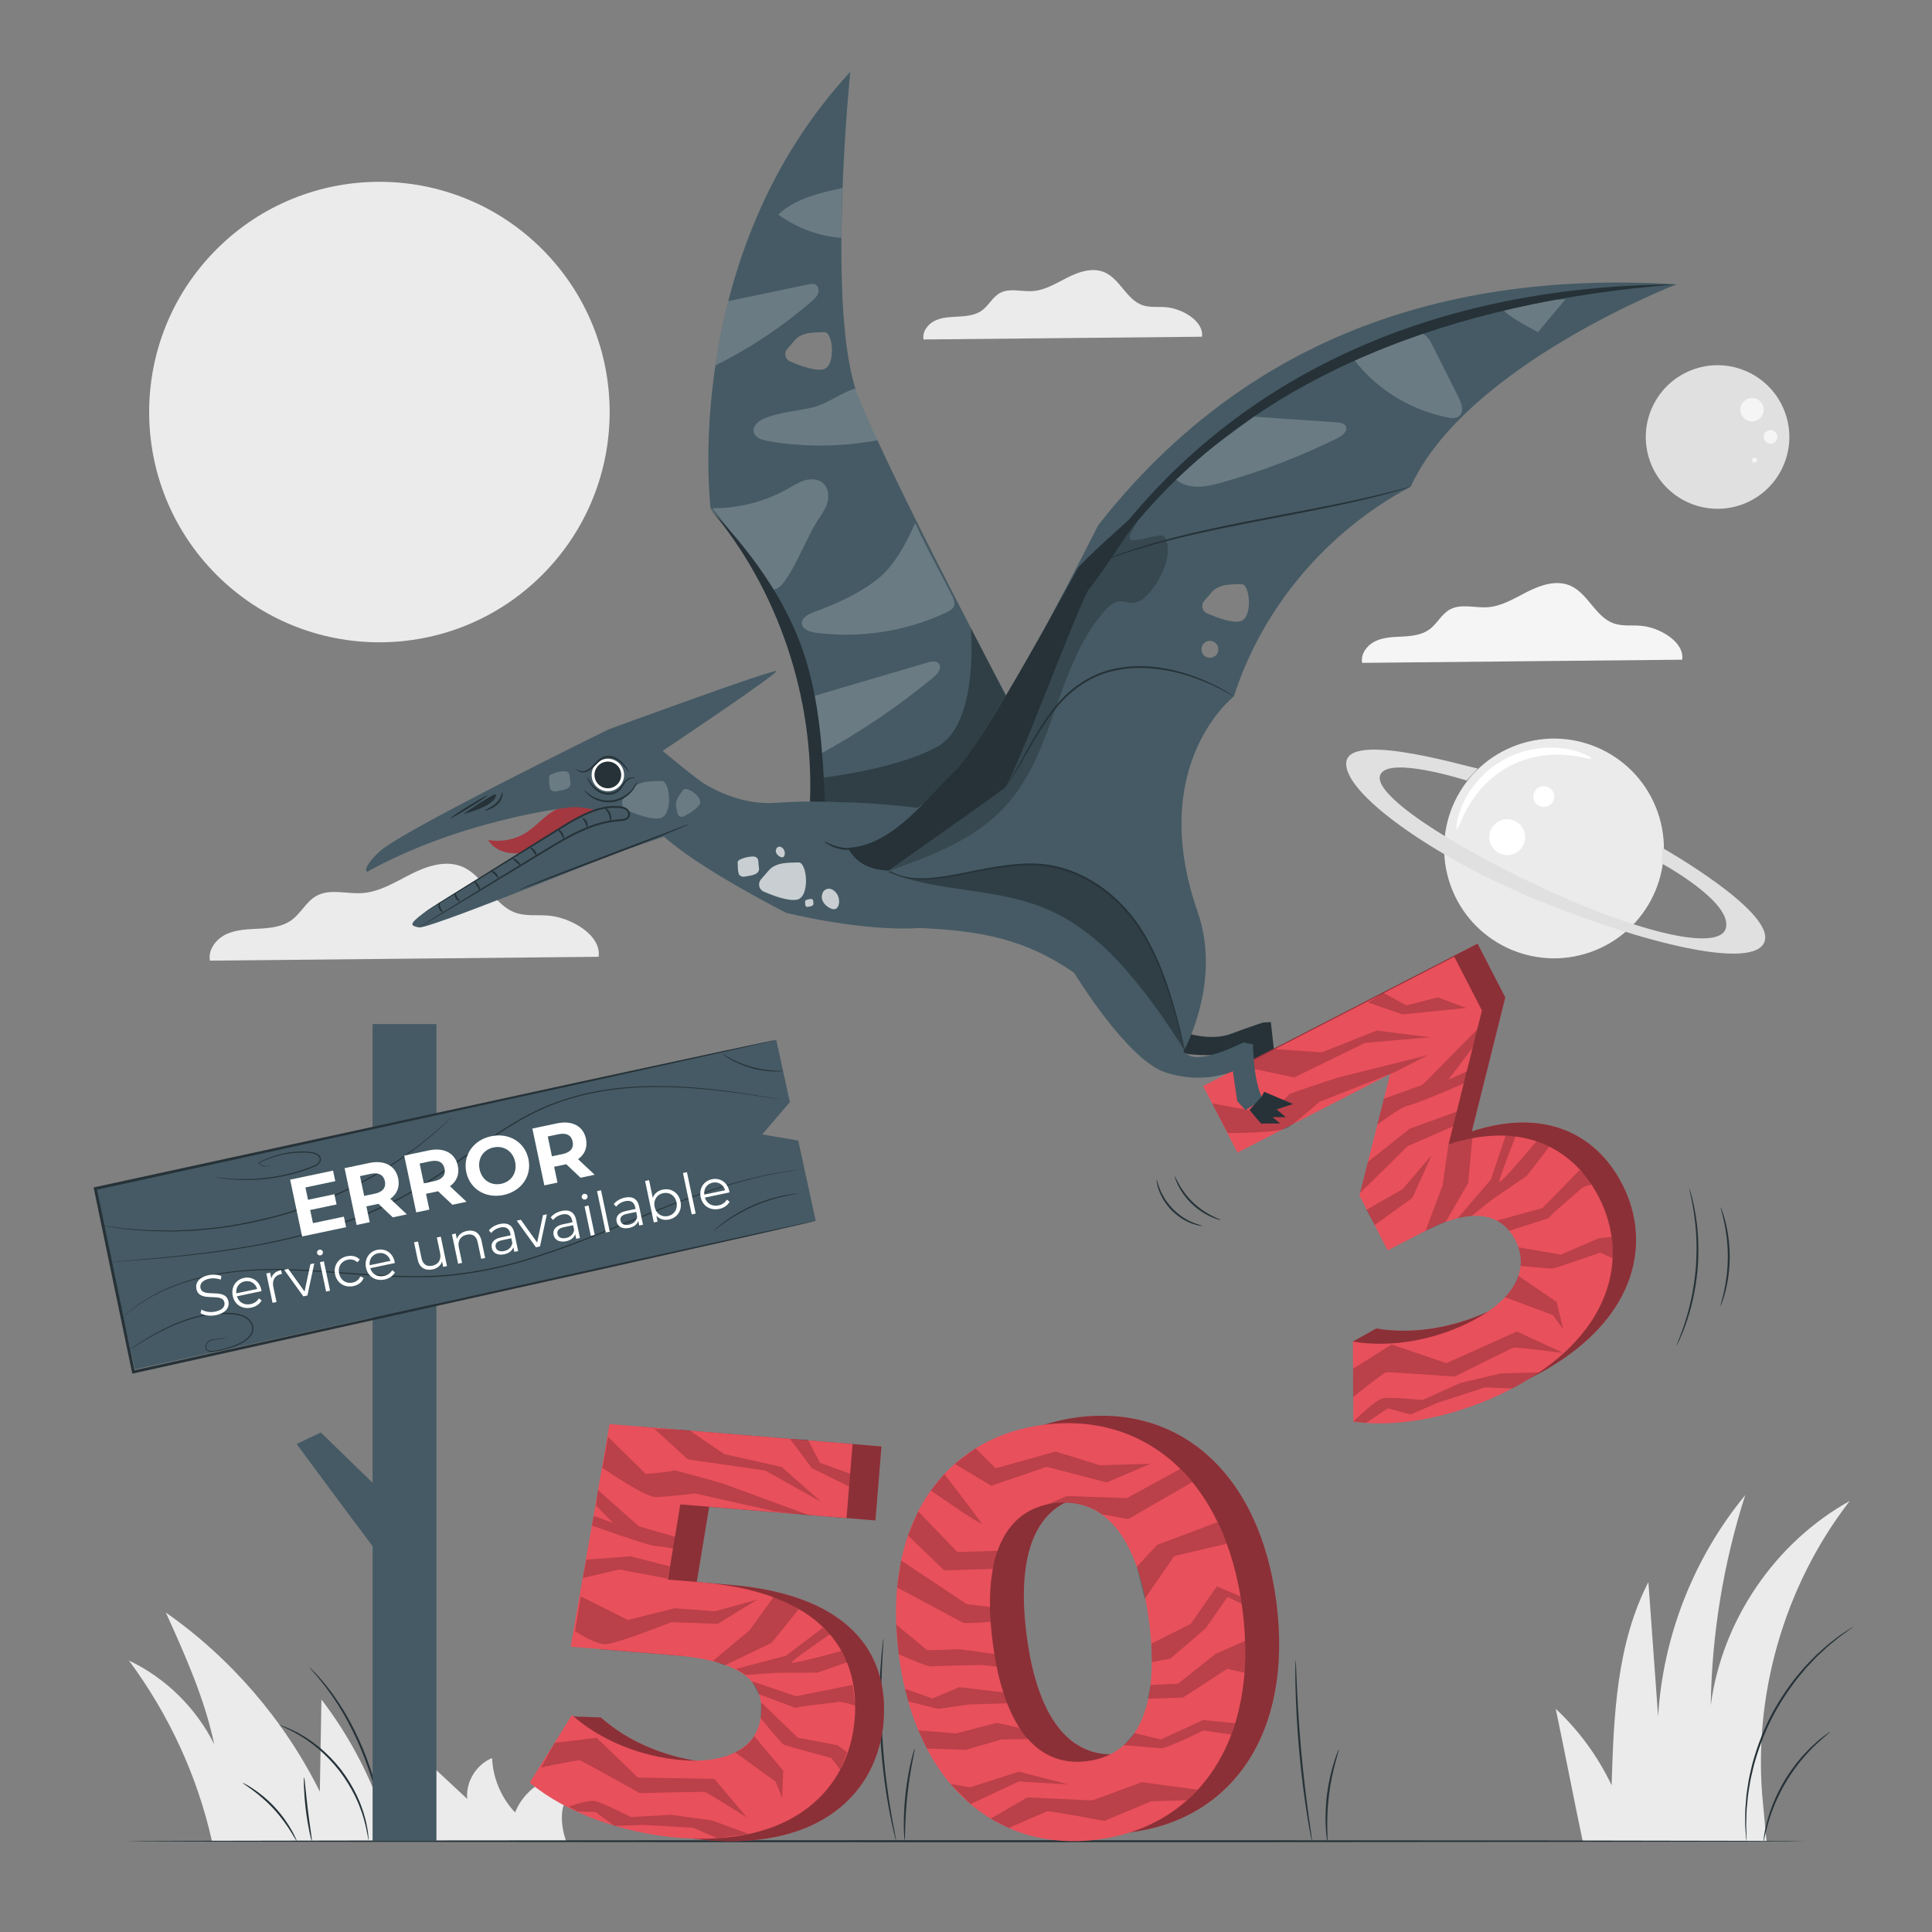 <?xml version="1.0" encoding="utf-8"?>
<!-- Generator: Adobe Illustrator 27.5.0, SVG Export Plug-In . SVG Version: 6.00 Build 0)  -->
<svg version="1.1" xmlns="http://www.w3.org/2000/svg" xmlns:xlink="http://www.w3.org/1999/xlink" x="0px" y="0px"
	 viewBox="0 0 500 500" style="enable-background:new 0 0 500 500;" xml:space="preserve">
<rect x="0" y="0" width="500" height="500" fill="#808080" stroke="none"/>
<g id="Background_Complete">
	<g>
		<path style="fill:#EBEBEB;" d="M140.557,461.079c-3.262,1.685-5.886,4.571-7.253,7.978c-3.585-3.771-5.741-8.871-5.947-14.071
			c-4.106,1.649-6.86,6.168-6.444,10.573c-6.372-5.944-12.743-11.888-19.115-17.832c-0.982,7.019-1.965,14.038-2.947,21.057
			c-3.654-10.397-8.963-20.211-15.666-28.959c-0.137,7.949-0.273,15.899-0.41,23.848c-9.157-18.439-22.994-34.53-39.853-46.345
			c4.997,11.063,10.03,22.234,12.529,34.113c-4.677-9.415-12.587-17.187-22.083-21.698c10.342,13.984,17.647,29.73,21.478,46.695
			l91.67,0.061c0,0-3.894-10.093,2.904-13.489L140.557,461.079z"/>
	</g>
	<g>
		
			<ellipse transform="matrix(0.707 -0.707 0.707 0.707 -46.641 100.68)" style="fill:#EBEBEB;" cx="98.21" cy="106.641" rx="59.598" ry="59.598"/>
	</g>
	<g>
		<path style="fill:#EBEBEB;" d="M478.714,388.451c-19.351,10.731-33.116,30.979-35.976,52.921
			c0.271-18.447,3.288-36.852,8.92-54.42c-13.279,16.09-21.293,36.455-22.541,57.28c-0.839-11.595-1.678-23.19-2.517-34.785
			c-8.244,15.967-8.966,34.618-9.517,52.579c-3.525-7.424-8.46-14.176-14.464-19.787c2.32,11.033,4.684,23.341,7.004,34.374
			l47.543-0.113l-0.883-9.503C453.42,439.246,461.627,410.505,478.714,388.451z"/>
	</g>
	<g>
		<g>
			<path style="fill:#F5F5F5;" d="M435.353,170.729c0.634-4.604-5.864-8.392-10.747-8.786c-2.328-0.188-4.747,0.168-6.953-0.601
				c-4.78-1.666-6.689-7.841-11.352-9.808c-3.487-1.471-7.501-0.161-10.881,1.54c-3.38,1.701-6.72,3.842-10.497,4.084
				c-3.285,0.21-6.852-1.008-9.726,0.597c-2.142,1.196-3.263,3.663-5.237,5.119c-1.931,1.424-4.45,1.726-6.846,1.856
				c-2.396,0.13-4.877,0.155-7.058,1.153c-2.182,0.999-3.987,3.306-3.534,5.662L435.353,170.729z"/>
		</g>
	</g>
	<g>
		<g>
			<path style="fill:#EBEBEB;" d="M311.07,87.144c0.551-4.005-5.102-7.3-9.349-7.643c-2.026-0.163-4.13,0.146-6.049-0.522
				c-4.158-1.449-5.819-6.821-9.876-8.532c-3.033-1.279-6.525-0.14-9.465,1.339c-2.94,1.48-5.846,3.342-9.131,3.552
				c-2.857,0.183-5.96-0.877-8.461,0.519c-1.863,1.04-2.839,3.187-4.556,4.453c-1.68,1.239-3.871,1.501-5.956,1.615
				c-2.084,0.113-4.242,0.134-6.14,1.003c-1.898,0.869-3.468,2.876-3.074,4.926L311.07,87.144z"/>
		</g>
	</g>
	<g>
		<g>
			<path style="fill:#EBEBEB;" d="M154.926,247.617c0.77-5.592-7.122-10.192-13.052-10.669c-2.828-0.228-5.765,0.204-8.444-0.729
				c-5.804-2.023-8.123-9.522-13.786-11.911c-4.234-1.786-9.109-0.196-13.214,1.87c-4.105,2.066-8.161,4.666-12.747,4.959
				c-3.989,0.255-8.321-1.224-11.811,0.725c-2.601,1.452-3.963,4.449-6.36,6.217c-2.345,1.73-5.404,2.096-8.314,2.254
				c-2.91,0.158-5.922,0.188-8.571,1.401c-2.65,1.213-4.841,4.015-4.292,6.876L154.926,247.617z"/>
		</g>
	</g>
	<g>
		<g>
			<g>
				<g>
					<g>
						<g>
							<g>
								<g>
									<g>
										
											<ellipse transform="matrix(0.944 -0.332 0.332 0.944 -50.096 145.631)" style="fill:#EBEBEB;" cx="401.851" cy="219.666" rx="28.413" ry="28.413"/>
									</g>
								</g>
							</g>
						</g>
					</g>
				</g>
			</g>
			<g>
				<g>
					<g>
						<g>
							<g>
								<g>
									<g>
										<path style="fill:#FFFFFF;" d="M392.301,220.711c-2.242,1.235-5.06,0.419-6.295-1.822
											c-1.235-2.242-0.419-5.06,1.822-6.295c2.242-1.235,5.06-0.419,6.295,1.822
											C395.358,216.658,394.543,219.476,392.301,220.711z"/>
									</g>
								</g>
							</g>
						</g>
					</g>
				</g>
			</g>
			<g>
				<g>
					<g>
						<g>
							<g>
								<g>
									<g>
										<path style="fill:#FFFFFF;" d="M400.841,208.501c-1.304,0.718-2.943,0.244-3.662-1.06
											c-0.718-1.304-0.244-2.943,1.06-3.662c1.304-0.719,2.944-0.244,3.662,1.06
											C402.62,206.143,402.145,207.783,400.841,208.501z"/>
									</g>
								</g>
							</g>
						</g>
					</g>
				</g>
			</g>
		</g>
		<g>
			<g>
				<g>
					<g>
						<g>
							<g>
								<g>
									<path style="fill:#E0E0E0;" d="M382.497,198.859c-0.37,0.349-32.71-9.742-34.046-1.811
										c-1.336,7.93,22.683,24.959,49.573,35.942c26.889,10.983,56.26,18.366,58.672,10.587
										c2.412-7.779-26.429-24.129-26.429-24.129l-0.256,3.994c0,0,17.833,9.667,16.716,16.449
										c-1.118,6.782-23.091,1.312-47.468-10.063c-24.377-11.375-44.259-24.388-42.026-29.34
										c2.233-4.951,22.349,1.522,22.349,1.522L382.497,198.859z"/>
								</g>
							</g>
						</g>
					</g>
				</g>
			</g>
		</g>
		<g>
			<g>
				<g>
					<g>
						<g>
							<g>
								<g>
									<g>
										<path style="fill:#FFFFFF;" d="M411.824,196.294c-0.129,0.333-2.491-0.565-6.416-0.891
											c-3.882-0.351-9.464,0.12-14.721,2.874c-5.253,2.767-8.808,7.097-10.722,10.493c-1.959,3.417-2.559,5.87-2.907,5.788
											c-0.243-0.03-0.19-2.667,1.524-6.497c0.85-1.904,2.158-4.057,3.998-6.143c1.833-2.085,4.232-4.07,7.085-5.587
											c2.867-1.488,5.862-2.336,8.619-2.662c2.761-0.332,5.276-0.187,7.326,0.193
											C409.735,194.624,411.937,196.077,411.824,196.294z"/>
									</g>
								</g>
							</g>
						</g>
					</g>
				</g>
			</g>
		</g>
	</g>
	<g>
		<g>
			<g>
				<g>
					<g>
						<g>
							<g>
								<g>
									
										<ellipse transform="matrix(0.944 -0.331 0.331 0.944 -12.38 153.436)" style="fill:#E0E0E0;" cx="444.343" cy="113.068" rx="18.57" ry="18.57"/>
								</g>
							</g>
						</g>
					</g>
				</g>
			</g>
		</g>
		<g>
			<g>
				<g>
					<g>
						<g>
							<g>
								<g>
									<path style="fill:#F5F5F5;" d="M450.394,105.955c0.04-1.672,1.427-2.996,3.1-2.956c1.672,0.04,2.996,1.427,2.956,3.1
										c-0.04,1.672-1.427,2.996-3.1,2.956C451.678,109.015,450.354,107.627,450.394,105.955z"/>
								</g>
							</g>
						</g>
					</g>
				</g>
			</g>
		</g>
		<g>
			<g>
				<g>
					<g>
						<g>
							<g>
								<g>
									<path style="fill:#F5F5F5;" d="M456.451,113.026c0.023-0.973,0.83-1.743,1.803-1.72c0.973,0.023,1.743,0.83,1.72,1.803
										c-0.023,0.973-0.83,1.743-1.803,1.719C457.198,114.806,456.428,113.999,456.451,113.026z"/>
								</g>
							</g>
						</g>
					</g>
				</g>
			</g>
		</g>
		<g>
			<g>
				<g>
					<g>
						<g>
							<g>
								<g>
									<path style="fill:#F5F5F5;" d="M454.087,118.436c0.359,0.008,0.643,0.306,0.634,0.665
										c-0.009,0.359-0.306,0.643-0.665,0.634s-0.643-0.306-0.634-0.665C453.431,118.712,453.728,118.428,454.087,118.436z"/>
								</g>
							</g>
						</g>
					</g>
				</g>
			</g>
		</g>
	</g>
</g>
<g id="Background_Simple" style="display:none;">
	<path style="display:inline;fill:#EBEBEB;" d="M439.021,108.694l-2.457-3.998c-20.714-33.706-58.164-54.025-97.649-51.559
		c-5.076,0.317-10.13,0.995-15.116,2.049c-35.9,7.588-67.138,34.396-80.085,68.729c-7.615,20.192-9.742,43.44-24.193,59.467
		c-18.807,20.859-50.736,21.514-78.807,20.649c-28.072-0.864-60.022-0.127-78.737,20.814C50.255,237.96,46.53,256.61,47.475,274.174
		c2.502,46.5,35.316,88.079,77.046,108.745s90.864,22.517,136.535,13.426c63.98-12.736,124.825-47.711,161.398-101.731
		C459.027,240.595,468.283,166.998,439.021,108.694z"/>
</g>
<g id="Floor">
	<g>
		<g>
			<path style="fill:#263238;" d="M467.274,476.5c0,0.144-97.285,0.26-217.264,0.26c-120.021,0-217.284-0.116-217.284-0.26
				s97.264-0.26,217.284-0.26C369.989,476.24,467.274,476.357,467.274,476.5z"/>
		</g>
	</g>
</g>
<g id="Plant">
	<g>
		<g>
			<g>
				<path style="fill:#263238;" d="M100.088,476.5c-0.018,0.003-0.063-0.168-0.132-0.496c-0.075-0.387-0.166-0.861-0.277-1.435
					c-0.22-1.249-0.578-3.049-1.071-5.26c-0.983-4.419-2.622-10.482-5.29-16.856c-1.349-3.18-2.832-6.118-4.308-8.72
					c-0.779-1.276-1.48-2.514-2.241-3.605c-0.369-0.551-0.727-1.085-1.072-1.599c-0.365-0.496-0.716-0.973-1.052-1.43
					c-0.651-0.927-1.318-1.704-1.881-2.405c-0.554-0.709-1.064-1.293-1.492-1.76c-0.384-0.441-0.701-0.804-0.96-1.101
					c-0.215-0.256-0.323-0.397-0.31-0.409c0.013-0.013,0.145,0.103,0.385,0.336c0.279,0.279,0.62,0.622,1.034,1.037
					c0.453,0.447,0.987,1.014,1.565,1.709c0.587,0.687,1.277,1.453,1.952,2.37c0.347,0.454,0.71,0.927,1.086,1.419
					c0.365,0.503,0.722,1.042,1.103,1.592c0.783,1.088,1.502,2.326,2.298,3.605c1.508,2.606,3.016,5.56,4.373,8.759
					c2.685,6.415,4.276,12.528,5.17,16.981c0.448,2.229,0.752,4.044,0.911,5.305c0.072,0.581,0.132,1.061,0.181,1.452
					C100.096,476.322,100.106,476.498,100.088,476.5z"/>
			</g>
		</g>
		<g>
			<g>
				<path style="fill:#263238;" d="M72.263,446.416c0.012-0.034,0.539,0.145,1.484,0.498c0.476,0.168,1.051,0.394,1.692,0.718
					c0.643,0.315,1.399,0.634,2.169,1.109c0.788,0.443,1.645,0.94,2.509,1.561c0.899,0.572,1.774,1.299,2.712,2.04
					c1.819,1.552,3.685,3.421,5.392,5.595c1.68,2.196,3.024,4.471,4.072,6.62c0.484,1.094,0.969,2.123,1.298,3.136
					c0.386,0.992,0.652,1.946,0.885,2.82c0.267,0.864,0.388,1.676,0.532,2.377c0.153,0.701,0.228,1.314,0.272,1.817
					c0.106,1.004,0.147,1.558,0.111,1.561c-0.118,0.016-0.282-2.218-1.271-5.657c-0.253-0.858-0.536-1.794-0.935-2.768
					c-0.342-0.994-0.837-2.004-1.326-3.078c-1.059-2.109-2.395-4.344-4.052-6.509c-1.683-2.144-3.512-3.996-5.29-5.548
					c-0.918-0.741-1.772-1.472-2.649-2.052c-0.843-0.629-1.679-1.138-2.447-1.597C74.341,447.243,72.218,446.526,72.263,446.416z"/>
			</g>
		</g>
		<g>
			<g>
				<path style="fill:#263238;" d="M97.741,416.464c0.018,0,0.041,0.212,0.067,0.617c0.023,0.46,0.053,1.047,0.09,1.77
					c0.06,1.537,0.172,3.761,0.342,6.505c0.335,5.488,1.007,13.06,2.247,21.357c1.249,8.298,2.829,15.735,4.119,21.08
					c0.643,2.673,1.188,4.832,1.582,6.319c0.177,0.702,0.32,1.272,0.433,1.718c0.093,0.395,0.134,0.604,0.117,0.609
					c-0.017,0.005-0.092-0.195-0.218-0.58c-0.137-0.44-0.312-1.001-0.528-1.693c-0.454-1.472-1.054-3.618-1.744-6.284
					c-1.383-5.331-3.024-12.774-4.276-21.091c-1.243-8.316-1.858-15.912-2.1-21.414c-0.123-2.751-0.179-4.98-0.177-6.52
					c0.003-0.725,0.006-1.312,0.008-1.773C97.711,416.678,97.723,416.465,97.741,416.464z"/>
			</g>
		</g>
		<g>
			<g>
				<path style="fill:#263238;" d="M62.819,461.41c0.018-0.031,0.284,0.092,0.75,0.342c0.469,0.245,1.125,0.641,1.914,1.163
					c1.577,1.043,3.656,2.666,5.633,4.788c1.972,2.127,3.439,4.32,4.364,5.969c0.463,0.826,0.809,1.509,1.02,1.994
					c0.215,0.483,0.318,0.757,0.286,0.773c-0.075,0.038-0.624-0.991-1.622-2.579c-0.998-1.586-2.488-3.71-4.43-5.804
					c-1.946-2.089-3.954-3.731-5.463-4.841C63.762,462.105,62.776,461.482,62.819,461.41z"/>
			</g>
		</g>
		<g>
			<g>
				<path style="fill:#263238;" d="M78.699,459.992c0.074-0.004,0.18,0.92,0.328,2.411c0.149,1.491,0.35,3.55,0.624,5.817
					c0.275,2.268,0.571,4.315,0.782,5.799c0.212,1.484,0.329,2.406,0.257,2.42c-0.068,0.013-0.314-0.885-0.619-2.357
					c-0.305-1.472-0.66-3.52-0.936-5.799c-0.275-2.278-0.419-4.352-0.474-5.854C78.605,460.927,78.63,459.996,78.699,459.992z"/>
			</g>
		</g>
		<g>
			<g>
				<path style="fill:#263238;" d="M228.647,423.98c0.018,0.002,0.018,0.188,0.003,0.54c-0.024,0.41-0.055,0.918-0.091,1.538
					c-0.098,1.333-0.212,3.264-0.318,5.65c-0.218,4.772-0.294,11.377,0.156,18.65c0.46,7.275,1.36,13.82,2.171,18.527
					c0.403,2.354,0.757,4.256,1.02,5.566c0.114,0.61,0.207,1.11,0.282,1.514c0.059,0.348,0.082,0.532,0.064,0.536
					c-0.018,0.004-0.074-0.173-0.166-0.513c-0.101-0.399-0.226-0.892-0.378-1.494c-0.325-1.299-0.734-3.193-1.185-5.544
					c-0.906-4.701-1.866-11.261-2.328-18.56c-0.452-7.297-0.317-13.925-0.005-18.702c0.154-2.389,0.324-4.319,0.484-5.648
					c0.076-0.616,0.139-1.122,0.189-1.53C228.595,424.16,228.63,423.978,228.647,423.98z"/>
			</g>
		</g>
		<g>
			<g>
				<path style="fill:#263238;" d="M236.735,452.48c0.076,0.02-0.208,1.331-0.612,3.458c-0.405,2.126-0.9,5.075-1.263,8.355
					c-0.359,3.281-0.516,6.268-0.582,8.431c-0.068,2.164-0.075,3.506-0.154,3.508c-0.036,0.001-0.077-0.333-0.121-0.94
					c-0.047-0.606-0.08-1.485-0.093-2.572c-0.027-2.174,0.072-5.182,0.433-8.484c0.365-3.3,0.921-6.258,1.42-8.374
					c0.249-1.058,0.472-1.909,0.65-2.491C236.587,452.788,236.7,452.471,236.735,452.48z"/>
			</g>
		</g>
		<g>
			<g>
				<path style="fill:#263238;" d="M335.304,429.616c0.018,0,0.038,0.165,0.06,0.48c0.019,0.375,0.042,0.83,0.069,1.377
					c0.053,1.278,0.123,2.987,0.209,5.062c0.186,4.273,0.525,10.171,1.112,16.669c0.592,6.499,1.32,12.363,1.905,16.6
					c0.289,2.056,0.527,3.75,0.705,5.016c0.072,0.543,0.131,0.994,0.18,1.367c0.035,0.313,0.046,0.48,0.028,0.483
					c-0.018,0.003-0.062-0.157-0.131-0.465c-0.075-0.368-0.167-0.814-0.276-1.351c-0.232-1.175-0.531-2.882-0.87-4.996
					c-0.68-4.228-1.467-10.096-2.06-16.607c-0.588-6.509-0.869-12.422-0.961-16.703c-0.048-2.141-0.06-3.874-0.043-5.071
					c0.011-0.548,0.021-1.003,0.029-1.379C335.271,429.782,335.286,429.616,335.304,429.616z"/>
			</g>
		</g>
		<g>
			<g>
				<path style="fill:#263238;" d="M346.506,452.736c0.078,0.028-0.347,1.322-0.917,3.44c-0.57,2.117-1.243,5.074-1.657,8.391
					c-0.408,3.318-0.477,6.35-0.441,8.543c0.036,2.193,0.132,3.551,0.05,3.559c-0.036,0.004-0.099-0.332-0.182-0.944
					c-0.088-0.611-0.171-1.5-0.236-2.602c-0.131-2.203-0.12-5.268,0.292-8.62c0.418-3.35,1.155-6.325,1.82-8.429
					c0.332-1.053,0.63-1.895,0.864-2.466C346.329,453.034,346.472,452.724,346.506,452.736z"/>
			</g>
		</g>
		<g>
			<g>
				<path style="fill:#263238;" d="M479.623,420.999c0.01,0.015-0.169,0.159-0.517,0.418c-0.395,0.286-0.904,0.655-1.536,1.112
					c-0.34,0.242-0.712,0.506-1.116,0.792c-0.402,0.298-0.813,0.655-1.269,1.02c-0.895,0.75-1.972,1.534-3.021,2.566
					c-0.54,0.5-1.104,1.023-1.691,1.567c-0.59,0.543-1.133,1.178-1.735,1.797c-1.224,1.221-2.374,2.664-3.612,4.158
					c-2.373,3.068-4.741,6.634-6.769,10.63c-1.984,4.019-3.426,8.05-4.452,11.791c-0.445,1.888-0.911,3.675-1.144,5.388
					c-0.13,0.853-0.308,1.67-0.385,2.468c-0.077,0.796-0.152,1.562-0.223,2.294c-0.188,1.46-0.155,2.791-0.206,3.958
					c-0.012,0.583-0.047,1.127-0.038,1.627c0.019,0.494,0.037,0.95,0.053,1.367c0.023,0.779,0.042,1.408,0.056,1.895
					c0.007,0.434,0.002,0.663-0.016,0.665c-0.018,0.002-0.048-0.224-0.089-0.656c-0.04-0.487-0.091-1.115-0.154-1.894
					c-0.03-0.418-0.063-0.875-0.099-1.371c-0.023-0.502-0.003-1.048-0.005-1.635c0.024-1.173-0.035-2.513,0.13-3.984
					c0.061-0.738,0.125-1.51,0.191-2.313c0.068-0.804,0.237-1.629,0.358-2.49c0.216-1.729,0.669-3.533,1.105-5.44
					c1.009-3.778,2.449-7.85,4.451-11.903c2.045-4.03,4.446-7.619,6.858-10.695c1.258-1.498,2.43-2.941,3.676-4.158
					c0.613-0.616,1.167-1.249,1.769-1.788c0.599-0.539,1.174-1.057,1.725-1.552c1.071-1.021,2.171-1.79,3.087-2.522
					c0.467-0.355,0.888-0.703,1.301-0.99c0.415-0.274,0.797-0.527,1.147-0.758c0.656-0.425,1.185-0.768,1.595-1.034
					C479.416,421.098,479.613,420.984,479.623,420.999z"/>
			</g>
		</g>
		<g>
			<g>
				<path style="fill:#263238;" d="M473.685,448.175c0.06,0.08-1.497,1.199-3.731,3.317c-1.123,1.052-2.379,2.389-3.686,3.944
					c-1.285,1.574-2.608,3.378-3.836,5.375c-1.211,2.009-2.205,4.014-3.013,5.878c-0.781,1.876-1.392,3.605-1.811,5.086
					c-0.855,2.958-1.133,4.854-1.232,4.838c-0.035-0.005,0.014-0.481,0.135-1.34c0.055-0.43,0.137-0.955,0.272-1.556
					c0.13-0.602,0.253-1.295,0.47-2.04c0.377-1.506,0.957-3.266,1.723-5.173c0.792-1.895,1.786-3.931,3.011-5.964
					c1.243-2.022,2.594-3.839,3.913-5.413c1.342-1.556,2.639-2.88,3.803-3.906c0.563-0.535,1.121-0.962,1.596-1.354
					c0.472-0.396,0.9-0.71,1.257-0.957C473.264,448.409,473.664,448.146,473.685,448.175z"/>
			</g>
		</g>
	</g>
</g>
<g id="Numbers">
	<g>
		<g>
			<g>
				<g>
					<path style="fill:#E8505B;" d="M228.667,445.575c-1.497,18.268-16.207,33.081-45.672,30.666
						c-14.291-1.171-28.991-6.38-38.429-14.273l3.499-17.763l7.426,0.268c7.324,6.532,17.802,10.802,28.556,11.683
						c11.933,0.978,19.71-3.427,20.398-11.825c0.664-8.102-4.206-13.84-22.916-15.373l-26.37-2.161l10.061-57.611l62.906,5.155
						l-1.569,19.152l-43.019-3.526l-3.226,19.462l8.398,0.689C219.206,412.617,230.164,427.308,228.667,445.575z"/>
				</g>
			</g>
		</g>
		<g style="opacity:0.4;">
			<g>
				<g>
					<path d="M228.667,445.575c-1.497,18.268-16.207,33.081-45.672,30.666c-14.291-1.171-28.991-6.38-38.429-14.273l3.499-17.763
						l7.426,0.268c7.324,6.532,17.802,10.802,28.556,11.683c11.933,0.978,19.71-3.427,20.398-11.825
						c0.664-8.102-4.206-13.84-22.916-15.373l-26.37-2.161l10.061-57.611l62.906,5.155l-1.569,19.152l-43.019-3.526l-3.226,19.462
						l8.398,0.689C219.206,412.617,230.164,427.308,228.667,445.575z"/>
				</g>
			</g>
		</g>
		<g>
			<g>
				<g>
					<path style="fill:#E8505B;" d="M221.192,444.944c-1.497,18.268-16.207,33.081-45.672,30.666
						c-14.291-1.171-28.991-6.38-38.429-14.273l10.925-17.495c7.324,6.532,17.802,10.802,28.556,11.683
						c11.933,0.978,19.71-3.427,20.398-11.825c0.664-8.102-4.206-13.84-22.916-15.373l-26.37-2.161l10.061-57.611l62.907,5.155
						l-1.569,19.152l-43.019-3.526l-3.226,19.462l8.398,0.689C211.731,411.985,222.688,426.676,221.192,444.944z"/>
				</g>
			</g>
		</g>
		<g>
			<g style="opacity:0.2;">
				<path d="M190.222,453.458l10.574,7.688l1.635,4.231l0.258-7.142l-7.511-8.935C195.178,449.3,193.439,452.382,190.222,453.458z"
					/>
			</g>
			<g style="opacity:0.2;">
				<path d="M196.861,444.613c0,0,5.323,6.655,6.069,6.951c0.746,0.296,12.213,3.403,12.213,3.403l2.314,3.045l1.778-4.513
					l-2.492-1.841l-10.297-1.951l-9.44-9.128L196.861,444.613z"/>
			</g>
			<g style="opacity:0.2;">
				<path d="M196.35,438.44l9.575,3.584c0.555-0.447,10.002-1.344,10.952-1.558c0.95-0.214,4.542,0.993,4.542,0.993l-0.747-5.412
					l-14.647,2.951l-11.439-3.892L196.35,438.44z"/>
			</g>
			<g style="opacity:0.2;">
				<path d="M212.995,421.233l-9.588,7.272l-12.922,3.404l2.496,1.579l7.786-0.57l10.745-0.038l7.756-2.699l-1.49-2.926
					c0,0-13.971,3.964-12.867,2.833c1.104-1.13,9.939-7.194,9.939-7.194L212.995,421.233"/>
			</g>
			<g style="opacity:0.2;">
				<path d="M206.721,416.434l-7.043,8.735l-12.161,5.846l-2.965-1.226l9.4-7.836l6.242-8.627
					C202.566,414.227,204.768,415.245,206.721,416.434z"/>
			</g>
			<g style="opacity:0.2;">
				<path d="M148.852,422.149c0,0,5.002,3.373,7.81,3.362c2.808-0.011,17.053-5.695,17.053-5.695l12.018,0.433l10.233-6.269
					l-10.953,3.015l-10.366-0.775l-12.143,3.029l-12.214-6.114L148.852,422.149z"/>
			</g>
			<g style="opacity:0.2;">
				<polygon points="172.753,408.536 160.236,406.183 150.82,408.414 151.755,403.627 163.138,402.776 173.357,405.377 				"/>
			</g>
			<g style="opacity:0.2;">
				<path d="M153.235,394.822c0,0,14.196,5.064,16.122,5.235c1.926,0.171,4.856,0.684,4.856,0.684l0.516-3.032l-9.36-2.676
					l-10.641-9.433l-0.451,4.051l4.412,4.531l-5.015-1.909L153.235,394.822z"/>
			</g>
			<g style="opacity:0.2;">
				<path d="M155.911,379.887c0,0,10.986,7.623,13.845,7.558c2.86-0.065,10.118-0.939,10.118-0.939l20.34,4.558l9.449,1.181
					l-22.305-8.199c0,0-13.048-3.832-13.106-3.498s-7.138,0.919-7.138,0.919l-9.738-9.595L155.911,379.887z"/>
			</g>
			<g style="opacity:0.2;">
				<polygon points="169.384,369.802 178.008,377.676 198.071,380.584 212.568,388.711 202.306,379.665 187.468,376.336 
					178.336,370.124 				"/>
			</g>
			<g style="opacity:0.2;">
				<path d="M140.053,457.42c0,0,9.211-1.974,9.968-1.841c0.757,0.133,15.498,8.467,15.498,8.467s16.198-0.363,16.768-0.342
					c0.57,0.021,11.026,6.681,11.026,6.681l-8.43-10.015l-19.79-0.333l-10.673-10.286l-10.901,1.321L140.053,457.42z"/>
			</g>
			<g style="opacity:0.2;">
				<path d="M147.214,467.569c0,0,4.855-1.901,6.914-1.412c2.059,0.49,9.127,4.077,9.127,4.077l10.54-0.553l10.468,1.443
					l9.514,3.523c0,0-5.931,0.755-8.158,1.09l-6.269-2.718l-12.969-0.745l-7.363,0.288l-4.854-3.59l-4.7-0.17L147.214,467.569z"/>
			</g>
		</g>
		<g style="opacity:0.2;">
			<polygon points="204.454,372.414 210.106,379.946 219.749,384.725 220.021,381.405 212.178,378.572 209.115,372.582 			"/>
		</g>
	</g>
	<g>
		<g>
			<g>
				<g>
					<path style="fill:#E8505B;" d="M241.34,426.183c-4.388-34.265,12.11-56.129,37.623-59.396
						c25.661-3.286,46.988,13.734,51.375,47.999c4.388,34.263-11.961,56.107-37.622,59.393
						C267.203,477.446,245.728,460.446,241.34,426.183z M306.16,417.883c-3.02-23.585-12.58-32.311-24.595-30.773
						c-11.867,1.52-18.919,12.373-15.898,35.958c3.02,23.584,12.579,32.309,24.446,30.79
						C302.128,452.319,309.181,441.466,306.16,417.883z"/>
				</g>
			</g>
			<g style="opacity:0.4;">
				<g>
					<path d="M241.34,426.183c-4.388-34.265,12.11-56.129,37.623-59.396c25.661-3.286,46.988,13.734,51.375,47.999
						c4.388,34.263-11.961,56.107-37.622,59.393C267.203,477.446,245.728,460.446,241.34,426.183z M306.16,417.883
						c-3.02-23.585-12.58-32.311-24.595-30.773c-11.867,1.52-18.919,12.373-15.898,35.958c3.02,23.584,12.579,32.309,24.446,30.79
						C302.128,452.319,309.181,441.466,306.16,417.883z"/>
				</g>
			</g>
		</g>
		<g>
			<g>
				<path style="fill:#E8505B;" d="M232.573,428.108c-4.388-34.265,12.11-56.129,37.623-59.396
					c25.661-3.286,46.988,13.734,51.375,47.999c4.388,34.263-11.961,56.107-37.622,59.393
					C258.435,479.371,236.961,462.371,232.573,428.108z M297.393,419.807c-3.02-23.585-12.58-32.312-24.595-30.773
					c-11.867,1.52-18.919,12.373-15.898,35.958c3.02,23.584,12.579,32.309,24.446,30.79
					C293.361,454.244,300.413,443.391,297.393,419.807z"/>
			</g>
		</g>
		<g style="opacity:0.2;">
			<path d="M261.04,473.071c0,0,9.281-4.078,10.023-4.28c0.742-0.202,14.728,2.466,14.728,2.466l12.112-5.084l9.292-0.275
				l2.786-2.723l-14.466-1.931l-12.871,4.709l-16.771-0.777l-9.482,5.478L261.04,473.071z"/>
		</g>
		<g style="opacity:0.2;">
			<polygon points="251.155,466.884 263.656,461.054 276.539,461.805 263.675,458.516 251.027,462.559 246.006,461.713 			"/>
		</g>
		<g style="opacity:0.2;">
			<path d="M290.83,451.657c0,0,8.243,0.675,9.665,0.775c1.423,0.1,10.938-4.582,10.938-4.582l7.235,1.043l1.001-2.925l-8.315-0.812
				l-10.925,5.008l-6.861-1.642L290.83,451.657z"/>
		</g>
		<g style="opacity:0.2;">
			<polygon points="266.038,450.057 259.117,450.178 249.892,452.867 239.87,452.525 237.662,447.827 247.43,448.606 
				257.996,445.88 263.857,447.18 			"/>
		</g>
		<g style="opacity:0.2;">
			<path d="M296.993,439.613l9.165-0.291l11.425-7.423l4.498,0.98c0,0,0.307-5.355,0.151-8.222l-7.63,3.361l-9.74,7.734
				l-7.112,0.305C297.75,436.057,297.343,438.606,296.993,439.613z"/>
		</g>
		<g style="opacity:0.2;">
			<polygon points="260.654,440.824 250.599,441.121 242.802,442.247 235.046,440.321 234.192,437.054 241.313,439.567 
				248.258,436.639 259.653,437.997 			"/>
		</g>
		<g style="opacity:0.2;">
			<path d="M232.573,428.108c0,0,7.34,3.299,8.494,3.155c1.154-0.144,12.935-0.38,12.935-0.38l3.937,0.457l-0.597-3.289l-8.89-1.214
				l-8.47,0.25l-8.056-6.657L232.573,428.108z"/>
		</g>
		<g style="opacity:0.2;">
			<polygon points="298.125,430.153 302.904,429.24 312.04,421.373 317.69,413.278 321.342,415.045 321.047,413.179 
				314.932,410.549 308.127,420.303 297.984,425.373 			"/>
		</g>
		<g style="opacity:0.2;">
			<polygon points="247.076,378.851 256.555,384.517 270.849,379.613 286.395,383.635 297.772,378.817 284.621,379.206 
				273.177,375.652 257.696,380.002 252.466,374.844 			"/>
		</g>
		<g style="opacity:0.2;">
			<path d="M232.167,410.846c0,0,16.347,8.673,16.963,9.077c0.616,0.404,7.246-0.214,7.246-0.214l-0.112-3.805l-6.066-0.739
				l-16.988-11.311L232.167,410.846z"/>
		</g>
		<g style="opacity:0.2;">
			<polygon points="294.202,405.504 299.457,399.818 315.123,393.927 317.483,399.503 303.886,402.709 296.23,413.803 			"/>
		</g>
		<g style="opacity:0.2;">
			<polygon points="234.983,397.391 244.372,406.404 256.947,406.032 258.176,401.351 247.75,401.659 237.627,391.142 			"/>
		</g>
		<g style="opacity:0.2;">
			<path d="M271.081,389.335l5.024-2.166l15.536,0.55l13.831-7.57l3.109,3.423l-16.591,9.556l-6.921-1.248
				C285.068,391.88,280.295,387.539,271.081,389.335z"/>
		</g>
		<g style="opacity:0.2;">
			<path d="M240.884,385.755c0,0,13.362,9.241,13.094,8.496c-0.267-0.745-9.609-12.768-9.609-12.768L240.884,385.755z"/>
		</g>
	</g>
</g>
<g id="Dinosaur">
	<g>
		<g>
			<g>
				<path style="fill:#E8505B;" d="M147.407,208.623l0.214-0.048c-1.166-0.034-2.291,0.268-3.352,0.757
					c-0.009,0.003-0.017,0.005-0.026,0.008l0.02-0.004c-0.987,0.457-1.918,1.076-2.767,1.753c-1.762,1.406-3.314,3.081-5.203,4.31
					c-2.913,1.896-6.569,2.615-9.983,1.965c1.619,2.773,5.243,3.819,8.426,3.393c3.183-0.425,6.067-2.02,8.936-3.463
					c4.694-2.36,9.559-4.382,14.544-6.043C155.187,208.76,151.261,208.08,147.407,208.623z"/>
			</g>
			<g style="opacity:0.3;">
				<g>
					<path d="M147.407,208.623l0.214-0.048c-1.166-0.034-2.291,0.268-3.352,0.757c-0.009,0.003-0.017,0.005-0.026,0.008l0.02-0.004
						c-0.987,0.457-1.918,1.076-2.767,1.753c-1.762,1.406-3.314,3.081-5.203,4.31c-2.913,1.896-6.569,2.615-9.983,1.965
						c1.619,2.773,5.243,3.819,8.426,3.393c3.183-0.425,6.067-2.02,8.936-3.463c4.694-2.36,9.559-4.382,14.544-6.043
						C155.187,208.76,151.261,208.08,147.407,208.623z"/>
				</g>
			</g>
		</g>
		<g>
			<g>
				<path style="fill:#263238;" d="M306.354,267.142c0,0,6.741,2.445,12.186,0.421c5.445-2.023,8.275-2.917,8.275-2.917l2.076-0.137
					l1.434,12.852l-3.777,4.663l-2.279-2.662l-0.835-7.408c0,0-11.21,2.3-18.686,0.282L306.354,267.142z"/>
			</g>
		</g>
		<g>
			<g>
				<path style="fill:#E8505B;" d="M419.836,306.479c8.061,15.648,3.37,36.188-23.022,49.781
					c-12.996,6.694-28.235,10.014-40.532,8.293l-6.15-17.369l6.035-3.379c9.761,1.685,21.146-0.321,30.827-5.308
					c10.742-5.533,15.119-13.325,11.225-20.884c-3.62-7.029-11.046-8.741-23.247-2.457l-9.813,5.056l-7.309-14.19l7.961-31.456
					l-39.521,20.357l-8.88-17.24l64.984-33.472l7.172,13.925l-8.658,34.664C398.985,286.847,412.8,292.818,419.836,306.479z"/>
			</g>
			<g style="opacity:0.4;">
				<path d="M419.836,306.479c8.061,15.648,3.37,36.188-23.022,49.781c-12.996,6.694-28.235,10.014-33.249,7.96l-13.434-17.036
					l6.035-3.379c9.761,1.685,21.146-0.321,30.827-5.308c10.742-5.533,15.119-13.325,11.225-20.884
					c-3.62-7.029-11.046-8.741-23.247-2.457l-9.813,5.056l-7.309-14.19l7.961-31.456l-39.521,20.357l-8.88-17.24l64.984-33.472
					l7.172,13.925l-8.658,34.664C398.985,286.847,412.8,292.818,419.836,306.479z"/>
			</g>
			<g>
				<path style="fill:#E8505B;" d="M413.801,309.858c8.061,15.648,3.37,36.188-23.022,49.781
					c-12.996,6.694-28.235,10.014-40.532,8.293l-0.115-20.748c9.761,1.684,21.145-0.321,30.827-5.308
					c10.742-5.533,15.119-13.326,11.225-20.884c-3.62-7.029-11.046-8.741-23.248-2.457l-9.813,5.056l-7.309-14.19l7.961-31.456
					l-39.52,20.357l-8.88-17.24l64.984-33.472l7.172,13.925l-8.658,34.664C392.949,290.227,406.764,296.198,413.801,309.858z"/>
			</g>
			<g>
				<g style="opacity:0.2;">
					<path d="M389.447,335.703l12.368,4.593l2.741,3.666l-1.694-7.011l-9.905-6.756
						C392.957,330.195,391.642,333.751,389.447,335.703z"/>
				</g>
				<g style="opacity:0.2;">
					<path d="M393.526,327.597c0,0,7.764,0.831,8.555,0.655c0.791-0.176,12.124-4.088,12.124-4.088l3.139,1.511
						c0.085-1.672-0.02-3.548-0.256-5.566l-3.424,0.385l-9.702,4.212l-11.006-1.906
						C393.544,324.614,393.686,326.146,393.526,327.597z"/>
				</g>
				<g style="opacity:0.2;">
					<path d="M390.582,318.536l10.231-3.301c0.21-0.687,7.586-6.795,8.258-7.513c0.672-0.717,2.796-1.167,2.796-1.167
						c-1.085-1.574-2.176-3.191-3.107-3.682l-9.581,9.78l-11.756,3.24C388.519,316.49,389.576,317.346,390.582,318.536z"/>
				</g>
				<g style="opacity:0.2;">
					<path d="M389.671,293.915l-3.829,11.364L377.22,315.3c1.304-0.327,2.525-0.56,3.58-0.608l5.342-4.232l8.947-6.127l5.897-7.584
						c-1.092-0.539-2.21-1.003-3.355-1.384c0,0-9.916,11.953-9.635,10.383s4.215-11.643,4.215-11.643L389.671,293.915"/>
				</g>
				<g style="opacity:0.2;">
					<path d="M381.036,294.574l-1.078,11.614l-5.828,10.044l-5.194,2.305l4.417-11.785l1.508-10.524
						C377.424,295.285,380.956,294.578,381.036,294.574z"/>
				</g>
				<g style="opacity:0.2;">
					<polygon points="363.079,307.683 353.626,313.125 355.742,317.028 365.527,309.992 370.512,298.954 					"/>
				</g>
				<g style="opacity:0.2;">
					<polygon points="376.107,291.479 364.324,296.615 351.983,308.73 354.018,300.704 364.814,292.124 376.987,287.713 					"/>
				</g>
				<g style="opacity:0.2;">
					<path d="M378.813,280.403c0,0-12.427,5.396-14.355,5.698c-1.928,0.302-8.003,4.96-8.003,4.96l1.695-6.697l9.985-3.591
						l14.283-14.473l-1.288,4.826l-6.325,8.341l4.922-2.26L378.813,280.403z"/>
				</g>
				<g style="opacity:0.2;">
					<path d="M317.738,293.217c0,0,13.494,0.131,15.844-1.545c2.35-1.676,7.913-6.523,7.913-6.523l19.564-7.733l8.557-4.374
						l-23.269,5.808c0,0-13.065,4.203-12.924,4.515c0.142,0.311-5.436,4.816-5.436,4.816l-14.294-2.617L317.738,293.217z"/>
				</g>
				<g style="opacity:0.2;">
					<polygon points="321.3,275.95 334.928,278.837 353.325,269.884 370.035,268.444 356.338,266.714 342.064,272.353 
						329.926,271.508 					"/>
				</g>
				<g style="opacity:0.2;">
					<path d="M350.175,361.558c0,0,7.733-6.18,8.481-6.383c0.748-0.203,17.79,1.09,17.79,1.09s14.643-7.276,15.173-7.502
						c0.53-0.226,12.938,1.377,12.938,1.377l-11.996-5.535l-18.224,8.181l-14.161-4.822l-10.001,6.261V361.558z"/>
				</g>
				<g style="opacity:0.2;">
					<path d="M350.301,367.865c0,0,5.682-5.732,7.797-6.026c2.115-0.295,10.077,0.486,10.077,0.486l9.708-4.385l10.372-2.481
						l10.081-0.283c0,0-4.814,3.115-6.977,4.163l-7.028-0.296l-12.467,4.055l-6.817,2.971l-5.88-1.596l-5.687,3.794L350.301,367.865
						z"/>
				</g>
			</g>
			<g style="opacity:0.2;">
				<polygon points="354.018,259.444 363.008,262.524 379.433,260.857 372.112,258.117 363.958,260.203 358.004,256.94 				"/>
			</g>
		</g>
		<g>
			<g>
				<g>
					<path style="fill:#455A64;" d="M268.754,215.768l-6.356-31.955c0,0-31.924-60.057-40.316-81.305s-2.027-83.923-2.027-83.923
						c-44.248,47.833-36.157,112.923-36.157,112.923c33.066,37.276,27.648,76.534,27.648,76.534L268.754,215.768z M204.436,93.515
						c-1.244-0.543-1.611-2.14-0.721-3.168c0.589-0.681,1.277-1.479,1.986-2.306c1.941-2.263,5.471-1.99,7.692-2.076
						c2.221-0.087,3.015,8.9-0.378,9.633C210.856,96.062,206.974,94.623,204.436,93.515z"/>
				</g>
			</g>
			<g>
				<g>
					<g style="opacity:0.3;">
						<path d="M212.188,208.001c0,0,23.15,4.012,26.744,1.295c3.595-2.717,10.59-11.74,10.59-11.74l10.776-17.516l-9.051-17.521
							c0,0,2.25,24.618-8.621,30.689c-10.87,6.071-30.833,8.19-30.833,8.19L212.188,208.001z"/>
					</g>
					<g style="opacity:0.2;">
						<g>
							<path style="fill:#FFFFFF;" d="M212.021,195.268c10.488-5.706,20.424-12.427,29.624-20.038
								c1.078-0.892,2.224-2.443,1.317-3.507c-0.664-0.779-1.899-0.558-2.881-0.269c-9.637,2.838-19.275,5.676-28.913,8.514
								c-0.549,0.162-1.141,0.353-1.468,0.823c-0.394,0.566-0.269,1.33-0.127,2.005c0.948,4.516,1.896,9.031,2.844,13.546"/>
						</g>
					</g>
					<g style="opacity:0.2;">
						<g>
							<path style="fill:#FFFFFF;" d="M236.862,135.373c-2.414,5.223-5.251,11.034-10.018,14.709
								c-4.766,3.675-10.406,6.176-16.12,8.292c-1.51,0.559-3.327,1.51-3.186,3.039c0.139,1.518,2.088,2.143,3.678,2.35
								c11.394,1.481,23.268-0.363,33.615-5.221c0.867-0.407,1.804-0.922,2.088-1.799c0.252-0.777-0.071-1.609-0.426-2.344
								C244.277,149.817,239.899,142.097,236.862,135.373"/>
						</g>
					</g>
					<g style="opacity:0.2;">
						<g>
							<path style="fill:#FFFFFF;" d="M198.596,151.091c3.494,6.456,9.213-10.902,13.367-16.954
								c0.946-1.379,1.885-2.816,2.254-4.447c0.369-1.631,0.059-3.517-1.187-4.633c-1.219-1.091-3.062-1.217-4.639-0.782
								c-1.577,0.435-2.972,1.345-4.393,2.155c-5.948,3.389-12.805,5.166-19.65,5.092
								C184.347,131.522,195.249,144.905,198.596,151.091z"/>
						</g>
					</g>
					<g style="opacity:0.2;">
						<g>
							<path style="fill:#FFFFFF;" d="M221.384,100.539c-3.62,0.994-7.37,4.098-11.401,4.981c-4.031,0.883-8.232,1.165-12.055,2.718
								c-1.527,0.62-3.207,1.893-2.889,3.51c0.297,1.513,2.106,2.113,3.624,2.385c9.272,1.658,19.15,1.535,28.411-0.179
								C224.865,108.91,223.24,105.838,221.384,100.539"/>
						</g>
					</g>
					<g style="opacity:0.2;">
						<g>
							<path style="fill:#FFFFFF;" d="M185.14,94.587c8.931-4.455,17.388-10.046,24.917-16.597c0.658-0.573,1.333-1.185,1.645-2
								c0.312-0.815,0.131-1.888-0.628-2.317c-0.58-0.327-1.299-0.2-1.951-0.063c-6.751,1.418-13.89,2.908-20.641,4.326
								C187.039,83.737,185.922,89.316,185.14,94.587"/>
						</g>
					</g>
					<g style="opacity:0.2;">
						<g>
							<path style="fill:#FFFFFF;" d="M217.697,61.57c-6.059-0.49-11.455-2.58-16.292-6.037c4.322-4.123,10.64-5.59,16.612-6.881
								C217.771,52.568,217.745,57.782,217.697,61.57"/>
						</g>
					</g>
				</g>
				<g>
					<path style="fill:#263238;" d="M213.539,207.517c-0.68-13.077-1.397-26.35-5.613-38.748
						c-4.786-14.072-13.872-26.322-24.144-37.065c17.64,20.794,27.024,49.041,25.817,76.283L213.539,207.517z"/>
				</g>
			</g>
			<g>
				<g>
					<path style="fill:#455A64;" d="M433.871,73.592c-64.986-3.992-114.468,17.477-149.688,62.368c0,0-25.843,51.611-36.652,64.591
						c-10.545,12.663-31.977,17.475-31.977,17.475l58.698,27.837l6.189,9.13l25.798,17.206c0,0,10.107-17.848,3.725-36.152
						c-13.332-38.235,9.378-55.829,9.378-55.829c7.288-22.856,23.987-42.708,45.738-54.252
						C379.433,94.587,433.871,73.592,433.871,73.592z M314.581,169.692c-0.822,0.734-2.212,0.699-2.997-0.076
						c-0.785-0.775-0.846-2.171-0.132-3.011l0.448-0.4c0.914-0.614,2.286-0.389,2.959,0.486
						C315.532,167.566,315.403,168.958,314.581,169.692z M320.929,160.805c-2.159,0.466-6.04-0.973-8.579-2.082
						c-1.244-0.543-1.611-2.14-0.722-3.168c0.589-0.681,1.277-1.479,1.986-2.306c1.941-2.263,5.471-1.99,7.692-2.076
						C323.528,151.086,324.322,160.073,320.929,160.805z"/>
				</g>
			</g>
			<g style="opacity:0.2;">
				<path style="fill:#FFFFFF;" d="M303.569,123.361c1.459,1.728,3.792,2.527,6.052,2.599c2.26,0.071,4.487-0.503,6.664-1.115
					c10.314-2.898,20.359-6.754,29.964-11.501c1.241-0.614,2.697-1.882,2.016-3.087c-0.414-0.732-1.388-0.878-2.226-0.942
					c-6.516-0.497-15.023-0.993-21.539-1.49L303.569,123.361z"/>
			</g>
			<g style="opacity:0.2;">
				<path style="fill:#FFFFFF;" d="M398.035,85.963c0,0-11.277-5.708-8.838-6.753c2.439-1.045,15.954-1.777,15.954-1.777
					L398.035,85.963z"/>
			</g>
			<g style="opacity:0.2;">
				<g>
					<path style="fill:#FFFFFF;" d="M349.323,91.598c5.943,8.544,14.993,14.318,25.187,16.416c1.063,0.219,2.287,0.359,3.127-0.329
						c1.333-1.093,0.665-3.223-0.108-4.763c-2.212-4.404-4.423-8.808-6.635-13.213c-0.662-1.318-1.403-2.719-2.711-3.401
						c-1.562-0.815-2.736-0.02-4.869,0.706C358.554,88.631,349.323,91.598,349.323,91.598"/>
				</g>
			</g>
			<g>
				<path style="fill:#455A64;" d="M324.266,270.263c0,0-2.579-0.421-2.358-0.533c0,0-9.916,5.092-13.794,3.557
					c-3.878-1.535-19.591-15.86-17.892-25.655l-0.003,0.002c5.345-5.75,8.569-14.277-4.243-23.417
					c-22.944-16.366-68.851-16.614-68.851-16.614s-7.752-0.481-16.252,0.161c-8.5,0.642-15.569-3.187-18.044-4.593
					c-2.475-1.406-11.341-8.833-11.341-8.833s29.97-20.047,29.436-20.672c-0.534-0.626-43.358,15.064-43.358,15.064
					s-53.579,26.277-59.248,31.564c-4.932,4.6-3.305,5.328-3.305,5.328c23.762-13.201,50.852-16.571,52.926-16.722
					c2.812-0.204,6.29,0.77,6.29,0.77s-3.914,1.18-16.921,9.409c-8.959,5.668-24.409,14.68-27.91,17.377
					c-3.501,2.696-3.271,3.092-0.992,3.558c2.279,0.466,41.563-15.466,47.267-17.721c6.539-2.585,16.173-5.769,16.173-5.769
					c9.342,8.426,31.592,19.706,31.592,19.706s19.946,4.967,34.55,3.932c15.52,0.709,27.161,2.684,40.02,11.619
					c0,0,13.625,22.477,23.605,25.752c9.95,3.265,17.452-0.307,17.452-0.307l1.124,7.716l2.104,2.33l4.646-2.747
					C326.94,284.526,324.582,281.778,324.266,270.263z"/>
			</g>
			<g>
				<path style="fill:#FFFFFF;" d="M161.503,200.293c0.152,2.314-1.6,4.314-3.915,4.466c-2.314,0.152-4.314-1.6-4.466-3.915
					c-0.152-2.314,1.6-4.314,3.915-4.466C159.351,196.226,161.35,197.979,161.503,200.293z"/>
			</g>
			<g>
				<path style="fill:#263238;" d="M160.761,200.324c0.125,1.905-1.317,3.551-3.223,3.677c-1.905,0.125-3.551-1.317-3.677-3.223
					c-0.125-1.905,1.317-3.551,3.223-3.677C158.989,196.976,160.635,198.419,160.761,200.324z"/>
			</g>
			<g>
				<path style="fill:#263238;" d="M119.972,210.663c-0.171,0.046,8.033-5.573,8.302-5.058
					C128.543,206.119,128.101,208.482,119.972,210.663z"/>
			</g>
			<g>
				<path style="fill:#263238;" d="M323.38,287.217c0,0,2.944,3.693,3.141,3.597c0.197-0.096,4.767-0.056,4.767-0.056l-6.271-5.286
					L323.38,287.217z"/>
			</g>
			<g>
				<path style="fill:#263238;" d="M324.699,285.81c0,0,3.101,3.465,3.297,3.369c0.197-0.096,4.767-0.056,4.767-0.056l-6.271-5.286
					L324.699,285.81z"/>
			</g>
			<g>
				<path style="fill:#263238;" d="M326.016,284.813c0,0,3.945,2.597,4.102,2.444c0.157-0.152,4.514-1.533,4.514-1.533l-7.474-3.17
					L326.016,284.813z"/>
			</g>
			<g style="opacity:0.7;">
				<path style="fill:#FFFFFF;" d="M196.935,227.586c-0.895,1.029-0.526,2.625,0.724,3.168c2.552,1.108,6.454,2.546,8.625,2.079
					c3.411-0.733,2.617-9.72,0.384-9.633c-2.233,0.087-5.782-0.185-7.734,2.079C198.22,226.106,197.527,226.905,196.935,227.586z"/>
			</g>
			<g style="opacity:0.2;">
				<path style="fill:#FFFFFF;" d="M175.309,210.433c0.142,0.782,1.001,1.197,1.704,0.826c1.434-0.756,3.511-2.006,4.091-3.163
					c0.911-1.818-3.465-4.735-4.24-3.688c-0.775,1.047-2.193,2.561-1.876,4.275C175.105,209.309,175.216,209.915,175.309,210.433z"
					/>
			</g>
			<g style="opacity:0.2;">
				<path style="fill:#FFFFFF;" d="M161.497,206.507c-0.895,1.029-0.526,2.625,0.724,3.168c2.552,1.108,6.454,2.546,8.624,2.079
					c3.412-0.733,2.617-9.72,0.384-9.633c-2.233,0.087-5.782-0.185-7.734,2.079C162.781,205.027,162.089,205.826,161.497,206.507z"
					/>
			</g>
			<g style="opacity:0.7;">
				<g>
					<path style="fill:#FFFFFF;" d="M216.484,231.178c-0.278-0.376-0.633-0.692-1.035-0.93c-0.965-0.571-2.218-0.143-2.593,0.914
						c-0.187,0.528-0.239,1.103-0.11,1.571c0.279,1.008,1.104,1.791,2.031,2.274c0.448,0.234,0.981,0.41,1.451,0.224
						c0.49-0.194,0.759-0.727,0.868-1.243C217.3,233.022,217.071,231.972,216.484,231.178z"/>
				</g>
			</g>
			<g style="opacity:0.7;">
				<g>
					<path style="fill:#FFFFFF;" d="M202.759,219.737c-0.144-0.195-0.329-0.359-0.538-0.483c-0.501-0.297-1.152-0.074-1.347,0.475
						c-0.097,0.274-0.124,0.573-0.057,0.816c0.145,0.524,0.573,0.93,1.055,1.181c0.233,0.121,0.51,0.213,0.754,0.116
						c0.254-0.101,0.394-0.378,0.451-0.645C203.183,220.695,203.064,220.15,202.759,219.737z"/>
				</g>
			</g>
			<g style="opacity:0.7;">
				<path style="fill:#FFFFFF;" d="M190.905,223.125c0.071,1.059-0.071,3.079,0.661,3.507c0.732,0.428,0.978,0.265,2.317,0.031
					c1.339-0.234,2.777-0.622,2.531-2.143c-0.246-1.521,0.065-2.347-0.913-2.758C194.521,221.35,190.846,222.25,190.905,223.125z"/>
			</g>
			<g style="opacity:0.7;">
				<path style="fill:#FFFFFF;" d="M208.352,233.226c0.028,0.415-0.028,1.206,0.259,1.374c0.287,0.167,0.383,0.104,0.907,0.012
					c0.524-0.092,1.088-0.244,0.991-0.839s0.026-0.919-0.358-1.08C209.768,232.531,208.329,232.883,208.352,233.226z"/>
			</g>
			<g style="opacity:0.2;">
				<path style="fill:#FFFFFF;" d="M142.091,201.052c0.071,1.059-0.071,3.079,0.661,3.507c0.732,0.428,0.978,0.265,2.317,0.031
					c1.339-0.234,2.777-0.622,2.531-2.143c-0.247-1.521,0.065-2.347-0.914-2.758C145.707,199.277,142.033,200.177,142.091,201.052z"
					/>
			</g>
			<g>
				<g>
					<path style="fill:#263238;" d="M129.94,204.998c0.056-0.01,0.191,0.395,0.063,1.05c-0.119,0.65-0.559,1.499-1.309,2.171
						c-0.748,0.668-1.561,1.053-2.142,1.295c-0.587,0.239-0.966,0.339-0.994,0.279c-0.03-0.063,0.301-0.276,0.84-0.59
						c0.535-0.317,1.284-0.735,1.967-1.348c0.68-0.611,1.113-1.335,1.303-1.899C129.866,205.393,129.863,205.002,129.94,204.998z"/>
				</g>
			</g>
			<g>
				<g>
					<path style="fill:#263238;" d="M108.827,239.741c-0.004-0.007,0.083-0.07,0.259-0.187c0.198-0.128,0.458-0.295,0.785-0.506
						c0.722-0.452,1.742-1.09,3.043-1.905c2.68-1.652,6.513-4.015,11.238-6.927c4.762-2.914,10.42-6.377,16.699-10.22
						c3.144-1.914,6.455-3.959,10.161-5.564c1.85-0.799,3.799-1.486,5.847-1.913c1.02-0.227,2.067-0.369,3.125-0.455
						c0.53-0.049,1.04-0.065,1.518-0.197c0.474-0.124,0.894-0.375,1.032-0.787c0.143-0.396-0.019-0.885-0.328-1.222
						c-0.304-0.338-0.772-0.535-1.252-0.637c-0.984-0.189-2.039-0.18-3.045-0.107c-2.033,0.16-3.981,0.785-5.801,1.571
						c-3.644,1.605-6.86,3.797-10.008,5.704c-6.265,3.868-11.909,7.353-16.659,10.285c-4.732,2.901-8.57,5.253-11.254,6.899
						c-1.314,0.793-2.344,1.415-3.073,1.855c-0.336,0.197-0.602,0.353-0.806,0.472c-0.183,0.104-0.279,0.154-0.284,0.147
						c-0.005-0.007,0.082-0.071,0.256-0.189c0.197-0.13,0.455-0.299,0.78-0.513c0.718-0.459,1.731-1.106,3.024-1.932
						c2.665-1.677,6.475-4.075,11.172-7.031c4.735-2.959,10.361-6.474,16.607-10.377c3.141-1.917,6.347-4.117,10.053-5.76
						c1.85-0.802,3.846-1.449,5.951-1.616c1.053-0.075,2.108-0.092,3.189,0.114c0.536,0.118,1.098,0.334,1.512,0.787
						c0.394,0.432,0.643,1.084,0.427,1.714c-0.215,0.629-0.838,0.964-1.366,1.096c-0.545,0.149-1.096,0.163-1.61,0.212
						c-1.034,0.083-2.059,0.221-3.06,0.443c-2.009,0.416-3.929,1.09-5.759,1.877c-3.664,1.58-6.966,3.605-10.116,5.509
						c-6.3,3.81-11.976,7.242-16.754,10.131c-4.759,2.857-8.619,5.174-11.318,6.794c-1.321,0.781-2.357,1.393-3.09,1.826
						c-0.338,0.194-0.605,0.347-0.81,0.464C108.928,239.699,108.832,239.748,108.827,239.741z"/>
				</g>
			</g>
			<g>
				<g>
					<path style="fill:#263238;" d="M114.597,236.047c-0.055,0.121-0.745-0.201-1.042-1.024c-0.303-0.821,0.017-1.511,0.137-1.454
						c0.135,0.037,0.074,0.633,0.323,1.286C114.246,235.515,114.677,235.932,114.597,236.047z"/>
				</g>
			</g>
			<g>
				<g>
					<path style="fill:#263238;" d="M119.032,233.149c-0.02,0.135-0.753-0.013-1.15-0.754c-0.403-0.738-0.126-1.432-0.002-1.375
						c0.135,0.031,0.118,0.584,0.432,1.142C118.608,232.731,119.081,233.019,119.032,233.149z"/>
				</g>
			</g>
			<g>
				<g>
					<path style="fill:#263238;" d="M124.181,230.339c-0.134,0.038-0.395-0.51-0.802-1.111c-0.4-0.606-0.807-1.056-0.721-1.166
						c0.076-0.107,0.676,0.214,1.128,0.894C124.242,229.633,124.309,230.31,124.181,230.339z"/>
				</g>
			</g>
			<g>
				<g>
					<path style="fill:#263238;" d="M128.945,227.236c-0.13,0.053-0.443-0.45-0.951-0.936c-0.5-0.494-1.01-0.794-0.961-0.925
						c0.036-0.125,0.716,0,1.303,0.574C128.925,226.52,129.069,227.196,128.945,227.236z"/>
				</g>
			</g>
			<g>
				<g>
					<path style="fill:#263238;" d="M134.683,223.97c-0.113,0.079-0.532-0.333-1.056-0.808c-0.521-0.479-0.969-0.859-0.9-0.979
						c0.063-0.116,0.663,0.098,1.23,0.618C134.526,223.318,134.793,223.896,134.683,223.97z"/>
				</g>
			</g>
			<g>
				<g>
					<path style="fill:#263238;" d="M138.882,221.69c-0.138,0.028-0.361-0.582-0.813-1.209c-0.442-0.634-0.945-1.046-0.873-1.167
						c0.056-0.117,0.758,0.153,1.272,0.883C138.987,220.925,139.011,221.676,138.882,221.69z"/>
				</g>
			</g>
			<g>
				<g>
					<path style="fill:#263238;" d="M145.836,217.128c-0.14,0.009-0.277-0.614-0.67-1.258c-0.381-0.652-0.865-1.067-0.79-1.187
						c0.056-0.118,0.756,0.169,1.211,0.936C146.046,216.382,145.967,217.134,145.836,217.128z"/>
				</g>
			</g>
			<g>
				<g>
					<path style="fill:#263238;" d="M151.885,214.12c-0.138-0.025-0.131-0.625-0.451-1.247c-0.302-0.631-0.785-0.988-0.721-1.113
						c0.038-0.128,0.771,0.105,1.16,0.895C152.267,213.443,152.01,214.168,151.885,214.12z"/>
				</g>
			</g>
			<g>
				<g>
					<path style="fill:#263238;" d="M157.959,212.497c-0.139-0.027-0.034-0.893-0.453-1.824c-0.394-0.942-1.098-1.457-1.023-1.578
						c0.04-0.127,0.999,0.277,1.472,1.383C158.439,211.577,158.078,212.554,157.959,212.497z"/>
				</g>
			</g>
			<g>
				<g>
					<path style="fill:#263238;" d="M164.367,201.444c-0.017,0.042-0.226-0.068-0.611-0.049c-0.38,0.012-0.931,0.203-1.447,0.665
						c-0.523,0.447-0.922,1.208-1.512,1.998c-0.571,0.818-1.624,1.482-2.79,1.59c-1.164,0.133-2.285-0.178-3.14-0.696
						c-0.858-0.516-1.473-1.185-1.907-1.781c-0.861-1.212-1.102-2.107-1.056-2.122c0.077-0.039,0.434,0.801,1.33,1.91
						c0.451,0.546,1.057,1.149,1.861,1.604c0.793,0.452,1.812,0.718,2.857,0.599c1.053-0.109,1.937-0.644,2.491-1.383
						c0.576-0.725,1.025-1.51,1.645-1.985c0.6-0.476,1.245-0.639,1.674-0.589C164.196,201.248,164.381,201.427,164.367,201.444z"/>
				</g>
			</g>
			<g>
				<g>
					<path style="fill:#263238;" d="M162.785,199.773c-0.068,0.053-0.612-0.726-1.627-1.818c-0.517-0.53-1.183-1.129-2.065-1.506
						c-0.867-0.381-1.98-0.535-2.952-0.056c-0.98,0.477-1.684,1.341-2.412,2.038c-0.719,0.709-1.525,1.275-2.332,1.419
						c-0.794,0.151-1.46-0.057-1.821-0.314c-0.371-0.257-0.46-0.505-0.44-0.515c0.034-0.029,0.175,0.17,0.538,0.351
						c0.352,0.183,0.954,0.315,1.65,0.14c0.693-0.165,1.408-0.696,2.088-1.402c0.693-0.687,1.4-1.607,2.519-2.159
						c1.14-0.559,2.42-0.353,3.346,0.086c0.957,0.439,1.637,1.108,2.138,1.685c0.499,0.586,0.839,1.102,1.066,1.461
						C162.704,199.544,162.813,199.754,162.785,199.773z"/>
				</g>
			</g>
			<g>
				<g>
					<path style="fill:#263238;" d="M164.894,202.222c0.028,0.01-0.019,0.244-0.174,0.646c-0.153,0.402-0.44,0.963-0.903,1.585
						c-0.899,1.237-2.684,2.704-5.072,3.105c-2.391,0.386-4.552-0.431-5.801-1.314c-0.638-0.441-1.089-0.88-1.363-1.212
						c-0.275-0.331-0.395-0.537-0.372-0.556c0.068-0.062,0.648,0.701,1.923,1.476c1.246,0.774,3.299,1.483,5.534,1.122
						c2.231-0.374,3.949-1.704,4.881-2.837C164.505,203.094,164.81,202.185,164.894,202.222z"/>
				</g>
			</g>
			<g>
				<g>
					<path style="fill:#263238;" d="M116.561,211.765c-0.075-0.112,2.012-1.53,4.662-3.165c2.65-1.636,4.852-2.866,4.919-2.748
						c0.067,0.118-2.02,1.534-4.662,3.165C118.839,210.647,116.636,211.877,116.561,211.765z"/>
				</g>
			</g>
			<g style="opacity:0.3;">
				<g>
					<path d="M229.907,225.739c12.558,5.076,27.013,4.065,39.64,8.967c8.398,3.261,15.571,9.153,21.513,15.925
						c5.942,6.771,10.816,13.751,15.603,21.382c-2.442-10.043-4.862-20.061-10.007-29.026c-5.145-8.964-13.623-16.426-23.717-18.65
						c-13.781-3.037-33.952,6.861-42.528,1.143"/>
				</g>
			</g>
			<g>
				<g>
					<path style="fill:#263238;" d="M306.662,272.013c-0.008,0.002-0.038-0.087-0.087-0.262c-0.054-0.202-0.122-0.459-0.207-0.78
						c-0.184-0.721-0.44-1.726-0.765-3.004c-0.674-2.605-1.66-6.376-3.157-10.945c-1.523-4.549-3.555-9.945-6.839-15.376
						c-3.283-5.388-8.199-10.655-14.67-14.084c-3.211-1.735-6.654-2.822-10.046-3.343c-3.402-0.513-6.751-0.265-9.899,0.077
						c-6.31,0.74-11.878,2.163-16.652,2.89c-2.387,0.357-4.58,0.513-6.503,0.421c-1.923-0.093-3.563-0.43-4.843-0.872
						c-1.291-0.423-2.203-0.966-2.807-1.337c-0.271-0.193-0.488-0.348-0.659-0.469c-0.147-0.108-0.219-0.166-0.214-0.173
						c0.045-0.087,1.175,0.984,3.74,1.799c1.272,0.408,2.894,0.713,4.794,0.779c1.901,0.065,4.07-0.112,6.439-0.49
						c4.738-0.764,10.308-2.226,16.652-2.995c3.162-0.356,6.551-0.619,10.02-0.103c3.45,0.523,6.95,1.626,10.207,3.386
						c6.564,3.477,11.531,8.826,14.826,14.281c3.293,5.493,5.298,10.927,6.783,15.504c1.46,4.596,2.395,8.385,3.013,11.007
						c0.304,1.312,0.534,2.333,0.677,3.027c0.066,0.325,0.118,0.586,0.16,0.791C306.657,271.919,306.67,272.011,306.662,272.013z"/>
				</g>
			</g>
			<g>
				<g style="opacity:0.2;">
					<g>
						<path d="M230.196,225.325c11.013-3.862,22.416-8.225,30.223-16.9c12.651-14.057,12.938-36.091,25.427-50.292
							c1.073-1.22,2.39-2.446,4.013-2.52c1.044-0.048,2.055,0.398,3.1,0.412c2.385,0.032,4.172-2.083,5.587-4.002
							c2.562-3.473,5.137-9.519,2.795-13.143c-0.768-1.188-8.266,1.891-8.907,0.63c-0.64-1.261,2.989-5.334,1.881-5.712
							c-8.215,9.075-11.158,13.283-16.835,20.163c-6.927,8.396-9.266,20.413-13.861,30.281
							c-7.347,15.778-19.602,29.228-34.63,38.006"/>
					</g>
				</g>
				<g>
					<path style="fill:#263238;" d="M219.475,219.417c1.742,3.493,5.019,5.638,10.432,5.909c0,0,27.757-19.55,30.044-21.367
						c2.288-1.817,19.733-49.076,21.972-51.631c2.239-2.555,9.254-13.249,9.254-13.249l0.869-4.461c0,0-12.283,10.919-13.193,12.572
						c-0.911,1.652-24.71,45.664-31.315,51.917C240.026,206.217,231.282,218.816,219.475,219.417z"/>
				</g>
				<g>
					<path style="fill:#263238;" d="M284.331,143.949c0.338-0.174,7.715-9.332,7.715-9.332
						c33.217-40.025,82.346-60.673,141.824-61.025c-58.227,4.469-108.49,23.622-140.4,62.377l-5.72,7.755L284.331,143.949z"/>
				</g>
				<g>
					<g>
						<path style="fill:#263238;" d="M365.08,125.966c0.005,0.016-0.27,0.111-0.797,0.275c-0.569,0.172-1.341,0.405-2.314,0.699
							c-1.004,0.309-2.24,0.655-3.685,1.022c-1.442,0.379-3.083,0.816-4.913,1.234c-7.296,1.774-17.485,3.713-28.724,5.861
							c-5.619,1.09-10.956,2.194-15.791,3.286c-2.407,0.586-4.708,1.093-6.833,1.676c-1.065,0.279-2.094,0.548-3.084,0.808
							c-0.981,0.285-1.923,0.56-2.824,0.822c-1.806,0.5-3.414,1.037-4.829,1.498c-0.706,0.228-1.365,0.441-1.974,0.638
							c-0.596,0.216-1.142,0.415-1.639,0.595c-0.956,0.341-1.714,0.611-2.274,0.811c-0.522,0.181-0.799,0.268-0.806,0.252
							c-0.006-0.016,0.259-0.134,0.77-0.344c0.552-0.221,1.301-0.52,2.244-0.898c0.493-0.193,1.036-0.405,1.627-0.637
							c0.607-0.209,1.262-0.435,1.965-0.677c1.41-0.487,3.013-1.048,4.817-1.57c0.9-0.272,1.841-0.557,2.821-0.854
							c0.99-0.269,2.018-0.548,3.083-0.837c2.125-0.601,4.426-1.123,6.834-1.723c4.836-1.118,10.178-2.237,15.799-3.328
							c11.244-2.15,21.432-4.033,28.738-5.718c1.833-0.396,3.477-0.808,4.923-1.162c1.45-0.342,2.692-0.66,3.702-0.94
							c0.982-0.256,1.762-0.46,2.337-0.61C364.791,126.012,365.075,125.95,365.08,125.966z"/>
					</g>
				</g>
				<g>
					<g>
						<path style="fill:#263238;" d="M319.342,180.218c-0.009,0.014-0.242-0.106-0.678-0.349c-0.442-0.232-1.06-0.631-1.905-1.056
							c-1.66-0.902-4.13-2.098-7.303-3.251c-3.171-1.137-7.078-2.227-11.524-2.574c-1.107-0.127-2.249-0.101-3.413-0.135
							c-1.162,0.067-2.352,0.083-3.547,0.274c-2.387,0.325-4.854,0.888-7.184,1.957c-4.706,2.071-8.427,5.458-11.114,8.997
							c-1.381,1.749-2.551,3.523-3.603,5.208c-1.061,1.68-1.984,3.289-2.837,4.751c-1.69,2.934-3.064,5.309-4.049,6.928
							c-0.484,0.773-0.87,1.388-1.159,1.85c-0.27,0.419-0.419,0.635-0.433,0.627c-0.014-0.009,0.106-0.242,0.349-0.678
							c0.269-0.473,0.628-1.104,1.079-1.895c0.948-1.697,2.279-4.079,3.912-7.003c0.834-1.475,1.741-3.096,2.792-4.793
							c1.041-1.702,2.206-3.496,3.592-5.271c2.691-3.588,6.476-7.059,11.272-9.168c2.378-1.09,4.893-1.661,7.32-1.984
							c1.216-0.19,2.424-0.203,3.603-0.265c1.179,0.038,2.337,0.018,3.457,0.153c4.497,0.377,8.428,1.513,11.605,2.699
							c3.18,1.203,5.638,2.452,7.276,3.409c0.834,0.452,1.439,0.879,1.865,1.138C319.135,180.055,319.351,180.203,319.342,180.218z"
							/>
					</g>
				</g>
			</g>
			<g>
				<g>
					<path style="fill:#263238;" d="M222.945,219.211c0.02,0.054-0.491,0.314-1.389,0.522c-0.894,0.21-2.185,0.323-3.583,0.114
						c-1.398-0.214-2.598-0.704-3.389-1.168c-0.796-0.464-1.207-0.863-1.172-0.909c0.078-0.135,1.933,1.207,4.635,1.594
						C220.742,219.792,222.911,219.06,222.945,219.211z"/>
				</g>
			</g>
		</g>
		<g>
			<g>
				<path style="fill:#263238;" d="M178.419,213.191c0.009,0.014-0.132,0.098-0.412,0.245c-0.278,0.155-0.701,0.34-1.246,0.582
					c-1.09,0.483-2.684,1.14-4.659,1.934c-3.951,1.588-9.435,3.715-15.506,6.027c-6.05,2.276-11.523,4.334-15.572,5.857
					c-1.944,0.717-3.543,1.307-4.729,1.745c-1.121,0.403-1.73,0.641-1.747,0.608c-0.007-0.015,0.137-0.094,0.421-0.23
					c0.283-0.141,0.708-0.322,1.257-0.554c1.097-0.465,2.695-1.109,4.675-1.891c3.96-1.565,9.449-3.679,15.522-5.991
					C167.967,217.15,176.017,214.101,178.419,213.191z"/>
			</g>
		</g>
		<g>
			<g>
				<path style="fill:#263238;" d="M437.175,307.514c0.033-0.009,0.208,0.548,0.497,1.567c0.15,0.508,0.32,1.133,0.474,1.869
					c0.159,0.735,0.37,1.567,0.513,2.503c0.35,1.862,0.625,4.105,0.789,6.606c0.133,2.502,0.137,5.263-0.085,8.148
					c-0.245,2.885-0.694,5.609-1.228,8.058c-0.565,2.442-1.197,4.612-1.843,6.393c-0.293,0.901-0.634,1.688-0.91,2.387
					c-0.271,0.702-0.539,1.291-0.769,1.768c-0.449,0.958-0.712,1.48-0.743,1.466s0.173-0.563,0.567-1.541
					c0.202-0.487,0.444-1.085,0.689-1.793c0.25-0.706,0.567-1.497,0.837-2.4c0.6-1.785,1.193-3.949,1.73-6.378
					c0.506-2.435,0.938-5.14,1.181-8.001c0.22-2.862,0.23-5.6,0.123-8.085c-0.139-2.483-0.375-4.715-0.68-6.573
					c-0.121-0.935-0.307-1.767-0.44-2.503c-0.128-0.738-0.27-1.367-0.391-1.88C437.255,308.098,437.142,307.523,437.175,307.514z"/>
			</g>
		</g>
		<g>
			<g>
				<path style="fill:#263238;" d="M445.261,338.039c-0.081-0.027,0.384-1.412,0.893-3.703c0.512-2.289,0.997-5.507,1.007-9.085
					c0-3.579-0.475-6.799-0.981-9.089c-0.502-2.293-0.963-3.678-0.882-3.706c0.032-0.011,0.173,0.326,0.403,0.946
					c0.236,0.618,0.52,1.534,0.816,2.68c0.597,2.289,1.134,5.545,1.134,9.17c-0.01,3.623-0.557,6.877-1.16,9.165
					c-0.299,1.145-0.586,2.06-0.824,2.677C445.436,337.713,445.293,338.05,445.261,338.039z"/>
			</g>
		</g>
		<g>
			<g>
				<path style="fill:#263238;" d="M311.146,317.255c-0.006,0.033-0.255,0.011-0.705-0.06c-0.451-0.061-1.092-0.226-1.861-0.496
					c-0.773-0.263-1.655-0.684-2.581-1.241c-0.914-0.577-1.864-1.302-2.749-2.184c-0.874-0.894-1.59-1.852-2.158-2.771
					c-0.548-0.932-0.96-1.818-1.216-2.594c-0.262-0.771-0.421-1.414-0.478-1.865c-0.066-0.45-0.087-0.699-0.053-0.705
					c0.089-0.017,0.26,0.971,0.855,2.448c0.29,0.741,0.723,1.587,1.275,2.478c0.572,0.879,1.276,1.797,2.122,2.664
					c0.858,0.855,1.769,1.567,2.642,2.148c0.886,0.561,1.727,1.002,2.465,1.299C310.177,316.985,311.164,317.166,311.146,317.255z"
					/>
			</g>
		</g>
		<g>
			<g>
				<path style="fill:#263238;" d="M315.914,315.717c-0.013,0.049-0.961-0.134-2.389-0.749c-1.425-0.609-3.302-1.72-5.031-3.357
					c-1.724-1.644-2.929-3.462-3.61-4.854c-0.687-1.395-0.919-2.332-0.87-2.348c0.078-0.03,0.424,0.859,1.175,2.184
					c0.747,1.325,1.962,3.06,3.642,4.662c1.685,1.595,3.479,2.721,4.841,3.399C315.034,315.337,315.94,315.637,315.914,315.717z"/>
			</g>
		</g>
	</g>
</g>
<g id="Sign">
	<g>
		<g>
			<path style="fill:#455A64;" d="M96.428,265.028v118.71L83.04,370.734l-6.276,2.96c0,0,13.995,18.975,19.665,26.449v76.297h16.519
				V265.028H96.428z"/>
		</g>
		<g>
			<g>
				<g>
					<g>
						<polygon style="fill:#455A64;" points="211.118,315.942 34.885,354.407 24.668,307.6 200.902,269.134 204.414,285.227 
							197.269,293.582 206.589,295.19 						"/>
					</g>
					<g>
						<g>
							<path style="fill:#263238;" d="M200.902,269.134c0,0-0.295,0.089-0.88,0.229c-0.608,0.141-1.473,0.342-2.601,0.603
								c-2.316,0.521-5.693,1.281-10.048,2.261c-8.774,1.942-21.467,4.753-37.258,8.249c-31.646,6.939-75.686,16.596-125.367,27.49
								l0.287-0.443c1.592,7.66,3.274,15.751,4.98,23.958c1.671,8.051,3.32,15.99,4.88,23.501l-0.449-0.29
								c49.795-10.98,93.943-20.715,125.668-27.711c15.845-3.46,28.582-6.241,37.386-8.164c4.377-0.94,7.771-1.669,10.099-2.169
								c1.137-0.236,2.008-0.417,2.622-0.545c0.591-0.119,0.897-0.162,0.897-0.162s-0.296,0.09-0.881,0.232
								c-0.61,0.143-1.476,0.347-2.606,0.613c-2.321,0.53-5.705,1.302-10.07,2.299c-8.792,1.975-21.513,4.833-37.336,8.388
								c-31.711,7.056-75.841,16.876-125.615,27.951l-0.371,0.083l-0.078-0.373c-1.561-7.511-3.211-15.45-4.885-23.5
								c-1.704-8.207-3.384-16.299-4.975-23.96l-0.076-0.364l0.363-0.079c49.701-10.798,93.761-20.37,125.42-27.248
								c15.812-3.401,28.522-6.135,37.307-8.025c4.368-0.924,7.754-1.64,10.076-2.131c1.134-0.232,2.004-0.41,2.616-0.535
								C200.597,269.176,200.902,269.134,200.902,269.134z"/>
						</g>
					</g>
				</g>
				<g>
					<g>
						<path style="fill:#263238;" d="M207.327,302.682c0,0-0.633,0.11-1.841,0.29c-1.202,0.215-3.003,0.363-5.27,0.853
							c-4.561,0.839-11.07,2.531-18.892,5.28c-7.836,2.72-16.919,6.609-27.104,10.686c-5.088,2.048-10.493,4.054-16.191,5.846
							c-5.684,1.833-11.734,3.251-18.011,4.11c-6.28,0.936-12.504,0.928-18.465,0.682c-5.97-0.251-11.706-0.786-17.175-1.172
							c-5.468-0.387-10.675-0.675-15.547-0.561c-4.869,0.109-9.402,0.535-13.471,1.314c-8.156,1.512-14.386,4.316-18.245,6.859
							c-0.981,0.617-1.829,1.198-2.527,1.755c-0.719,0.529-1.316,0.99-1.764,1.405c-0.921,0.8-1.416,1.21-1.416,1.21
							s0.466-0.44,1.376-1.256c0.442-0.424,1.035-0.893,1.749-1.431c0.694-0.566,1.539-1.156,2.518-1.782
							c3.851-2.582,10.092-5.427,18.269-6.971c4.079-0.795,8.623-1.234,13.504-1.354c4.885-0.125,10.1,0.154,15.572,0.533
							c5.473,0.379,11.208,0.908,17.168,1.154c5.953,0.242,12.156,0.247,18.413-0.685c6.256-0.855,12.289-2.267,17.963-4.093
							c5.688-1.784,11.088-3.782,16.177-5.822c10.184-4.06,19.283-7.932,27.136-10.628c7.84-2.727,14.368-4.39,18.941-5.194
							c2.273-0.473,4.079-0.601,5.284-0.797C206.689,302.751,207.327,302.682,207.327,302.682z"/>
					</g>
				</g>
				<g>
					<g>
						<path style="fill:#263238;" d="M202.352,284.594c0,0-0.64-0.086-1.855-0.278c-1.263-0.197-3.044-0.474-5.313-0.827
							c-4.616-0.68-11.314-1.658-19.651-2.071c-8.296-0.327-18.411-0.114-28.948,3.241c-0.654,0.215-1.319,0.411-1.975,0.644
							c-0.649,0.255-1.301,0.511-1.957,0.769c-1.323,0.49-2.617,1.09-3.92,1.707c-2.598,1.251-5.15,2.731-7.687,4.329
							c-5.077,3.201-10.046,6.947-15.274,10.592c-5.217,3.661-10.558,6.924-16.023,9.451c-5.446,2.562-10.909,4.559-16.195,6.167
							c-10.596,3.179-20.456,4.774-28.727,5.88c-8.285,1.08-15.026,1.603-19.681,1.97c-4.656,0.359-7.235,0.499-7.235,0.499
							s0.642-0.069,1.867-0.171c1.274-0.106,3.07-0.255,5.358-0.445c4.651-0.402,11.388-0.958,19.662-2.064
							c8.262-1.132,18.105-2.747,28.675-5.934c5.273-1.612,10.72-3.61,16.148-6.168c5.449-2.525,10.766-5.775,15.978-9.431
							c5.221-3.64,10.196-7.389,15.289-10.595c2.545-1.601,5.108-3.084,7.719-4.338c1.309-0.618,2.611-1.22,3.941-1.711
							c0.66-0.258,1.316-0.515,1.968-0.77c0.66-0.234,1.328-0.43,1.985-0.645c10.59-3.356,20.734-3.544,29.043-3.19
							c8.349,0.441,15.046,1.452,19.659,2.168C199.816,284.105,202.352,284.594,202.352,284.594z"/>
					</g>
				</g>
				<g>
					<g>
						<path style="fill:#263238;" d="M117.316,288.743c0,0-0.241,0.25-0.721,0.705c-0.538,0.505-1.238,1.162-2.109,1.98
							c-0.466,0.434-0.976,0.91-1.53,1.426c-0.573,0.505-1.228,1.018-1.914,1.588c-1.392,1.117-2.916,2.47-4.774,3.738
							c-0.914,0.658-1.869,1.346-2.864,2.061c-1,0.71-2.105,1.353-3.215,2.071c-2.199,1.472-4.701,2.787-7.302,4.226
							c-5.29,2.708-11.307,5.305-17.853,7.375c-6.569,2.001-13.001,3.269-18.895,4.032c-2.959,0.287-5.766,0.62-8.413,0.652
							c-1.321,0.036-2.596,0.132-3.822,0.114c-1.225-0.027-2.401-0.053-3.527-0.077c-2.25,0.007-4.272-0.246-6.051-0.378
							c-0.889-0.081-1.718-0.133-2.477-0.225c-0.749-0.112-1.439-0.215-2.068-0.309c-1.181-0.181-2.13-0.326-2.859-0.438
							c-0.653-0.103-0.993-0.173-0.993-0.173s0.347,0.029,1.003,0.113c0.731,0.097,1.682,0.224,2.865,0.381
							c0.63,0.086,1.32,0.18,2.069,0.283c0.758,0.083,1.588,0.126,2.475,0.2c1.778,0.116,3.797,0.353,6.042,0.333
							c1.123,0.018,2.298,0.038,3.52,0.058c1.224,0.013,2.496-0.089,3.813-0.131c2.64-0.043,5.439-0.385,8.389-0.678
							c5.877-0.776,12.288-2.049,18.84-4.044c6.528-2.064,12.531-4.645,17.814-7.333c2.597-1.429,5.098-2.732,7.298-4.191
							c1.109-0.712,2.215-1.348,3.217-2.051c0.996-0.708,1.953-1.389,2.868-2.041c1.862-1.255,3.392-2.593,4.792-3.696
							c0.691-0.563,1.35-1.068,1.928-1.566c0.559-0.509,1.075-0.977,1.545-1.405c0.886-0.8,1.599-1.443,2.146-1.937
							C117.046,288.963,117.316,288.743,117.316,288.743z"/>
					</g>
				</g>
				<g>
					<g>
						<path style="fill:#263238;" d="M59.093,345.634c0.043-0.011-0.53,0.79-2.061,0.928c-0.73,0.106-1.674,0.028-2.617,0.444
							c-0.467,0.202-0.862,0.624-1.006,1.178c-0.173,0.54,0.079,1.217,0.707,1.373c0.601,0.172,1.302,0.01,2.007-0.09
							c0.708-0.119,1.439-0.277,2.185-0.48c1.482-0.418,3.062-0.983,4.553-1.846c0.729-0.45,1.436-1.012,1.915-1.755
							c0.484-0.732,0.644-1.696,0.296-2.542c-0.334-0.846-1.041-1.551-1.891-1.969c-0.856-0.43-1.835-0.617-2.827-0.715
							c-4.005-0.367-7.851,0.26-11.171,1.291c-3.33,1.034-6.184,2.385-8.51,3.63c-2.327,1.248-4.151,2.367-5.402,3.154
							c-0.56,0.353-1.035,0.652-1.44,0.908c-0.33,0.206-0.512,0.302-0.512,0.302s2.619-1.979,7.253-4.552
							c2.32-1.273,5.178-2.652,8.529-3.708c3.341-1.054,7.226-1.698,11.284-1.326c1.009,0.1,2.025,0.291,2.932,0.747
							c0.906,0.448,1.667,1.199,2.033,2.13c0.385,0.934,0.198,2.02-0.329,2.805c-0.521,0.799-1.261,1.377-2.014,1.838
							c-1.542,0.883-3.125,1.435-4.633,1.85c-0.756,0.2-1.496,0.355-2.212,0.469c-0.711,0.091-1.416,0.262-2.108,0.064
							c-0.336-0.102-0.645-0.34-0.78-0.662c-0.146-0.316-0.13-0.666-0.049-0.965c0.161-0.609,0.621-1.076,1.12-1.282
							c1.011-0.424,1.954-0.318,2.675-0.408c0.732-0.064,1.28-0.25,1.607-0.453C58.957,345.793,59.08,345.621,59.093,345.634z"/>
					</g>
				</g>
				<g>
					<g>
						<path style="fill:#263238;" d="M70.182,301.511c0,0-0.255,0.219-0.862,0.336c-0.578,0.101-1.617,0.072-2.479-0.782
							l-0.071-0.071l0.091-0.05c1.858-1.031,4.733-2.261,8.391-2.739c1.827-0.211,3.819-0.351,5.93,0.04
							c0.513,0.15,1.044,0.36,1.451,0.785c0.421,0.415,0.548,1.129,0.263,1.673c-0.625,1.092-1.865,1.353-2.885,1.773
							c-6.479,2.412-12.802,3.012-17.296,2.892c-4.517-0.113-7.245-0.776-7.245-0.776c0.002-0.01,0.175,0.006,0.504,0.047
							c0.418,0.053,0.89,0.113,1.436,0.182c1.248,0.146,3.062,0.308,5.308,0.333c4.475,0.064,10.752-0.566,17.188-2.962
							c1.028-0.405,2.224-0.715,2.721-1.622c0.225-0.441,0.134-0.992-0.211-1.338c-0.339-0.36-0.831-0.565-1.312-0.706
							c-2.001-0.378-4.029-0.261-5.82-0.062c-3.622,0.448-6.484,1.63-8.35,2.616l0.02-0.121c0.792,0.819,1.789,0.882,2.354,0.807
							C69.901,301.68,70.172,301.487,70.182,301.511z"/>
					</g>
				</g>
				<g>
					<g>
						<path style="fill:#263238;" d="M206.508,308.882c0.002,0.021-0.332,0.088-0.938,0.19c-0.607,0.096-1.481,0.264-2.552,0.502
							c-2.143,0.472-5.066,1.32-8.129,2.675c-3.06,1.363-5.65,2.963-7.437,4.237c-0.895,0.635-1.606,1.171-2.084,1.556
							c-0.483,0.381-0.757,0.584-0.77,0.568c-0.014-0.016,0.234-0.249,0.695-0.659c0.457-0.414,1.15-0.978,2.034-1.639
							c1.764-1.324,4.357-2.966,7.44-4.34c3.086-1.365,6.043-2.188,8.208-2.608c1.083-0.212,1.966-0.349,2.58-0.41
							C206.166,308.888,206.506,308.861,206.508,308.882z"/>
					</g>
				</g>
				<g>
					<g>
						<path style="fill:#263238;" d="M202.733,277.177c0.001,0.021-0.233,0.048-0.658,0.081c-0.425,0.037-1.043,0.051-1.806,0.033
							c-1.525-0.033-3.638-0.272-5.886-0.906c-2.247-0.64-4.171-1.546-5.487-2.318c-0.659-0.385-1.178-0.721-1.52-0.975
							c-0.345-0.251-0.53-0.397-0.518-0.414c0.03-0.044,0.808,0.486,2.142,1.203c1.331,0.718,3.245,1.581,5.465,2.214
							c2.221,0.626,4.303,0.896,5.813,0.983C201.79,277.167,202.731,277.124,202.733,277.177z"/>
					</g>
				</g>
			</g>
			<g>
				<path style="fill:#FFFFFF;" d="M88.994,314.865l0.576,2.729l-11.382,2.401l-3.101-14.7l11.109-2.343l0.576,2.73l-7.728,1.63
					l0.673,3.191l6.825-1.44l0.559,2.646l-6.825,1.44l0.717,3.403L88.994,314.865z"/>
				<path style="fill:#FFFFFF;" d="M101.645,315.047l-3.699-3.496l-0.167,0.035l-2.961,0.625l0.864,4.094l-3.403,0.717l-3.101-14.7
					l6.364-1.342c3.927-0.828,6.813,0.69,7.508,3.988c0.465,2.204-0.306,4.057-2.044,5.279l4.294,4.029L101.645,315.047z
					 M95.938,303.792l-2.772,0.585l1.081,5.124l2.772-0.585c2.079-0.438,2.924-1.624,2.588-3.221
					C99.265,304.078,98.017,303.354,95.938,303.792z"/>
				<path style="fill:#FFFFFF;" d="M117.081,311.791l-3.699-3.496l-0.168,0.035l-2.961,0.625l0.864,4.094l-3.402,0.717l-3.101-14.7
					l6.363-1.342c3.927-0.828,6.813,0.69,7.509,3.988c0.465,2.204-0.306,4.057-2.044,5.279l4.294,4.03L117.081,311.791z
					 M111.373,300.536l-2.772,0.585l1.081,5.124l2.772-0.586c2.08-0.438,2.925-1.624,2.588-3.221
					C114.701,300.822,113.452,300.097,111.373,300.536z"/>
				<path style="fill:#FFFFFF;" d="M120.676,303.356c-0.921-4.367,1.799-8.321,6.439-9.299c4.62-0.975,8.721,1.515,9.647,5.905
					c0.926,4.389-1.82,8.324-6.44,9.299C125.682,310.24,121.597,307.724,120.676,303.356z M133.318,300.689
					c-0.589-2.793-2.966-4.288-5.591-3.734c-2.625,0.553-4.196,2.882-3.607,5.674c0.59,2.793,2.967,4.287,5.591,3.734
					C132.336,305.809,133.907,303.481,133.318,300.689z"/>
				<path style="fill:#FFFFFF;" d="M150.241,304.795l-3.699-3.496l-0.168,0.035l-2.961,0.625l0.864,4.094l-3.402,0.717l-3.101-14.7
					l6.363-1.342c3.927-0.828,6.813,0.69,7.509,3.988c0.466,2.204-0.306,4.057-2.045,5.279l4.294,4.03L150.241,304.795z
					 M144.533,293.541l-2.772,0.584l1.081,5.124l2.772-0.584c2.08-0.44,2.925-1.626,2.588-3.222
					C147.861,293.826,146.612,293.102,144.533,293.541z"/>
			</g>
			<g>
				<path style="fill:#FFFFFF;" d="M51.892,339.828l0.245-0.913c0.873,0.557,2.269,0.805,3.599,0.524
					c1.894-0.4,2.55-1.368,2.34-2.366c-0.585-2.776-6.456,0.244-7.246-3.5c-0.313-1.488,0.571-3.019,3.144-3.562
					c1.141-0.241,2.398-0.157,3.326,0.234l-0.181,0.93c-0.986-0.38-2.056-0.441-2.952-0.252c-1.851,0.391-2.501,1.388-2.287,2.4
					c0.585,2.774,6.461-0.217,7.239,3.47c0.314,1.488-0.602,3.012-3.189,3.557C54.41,340.67,52.809,340.451,51.892,339.828z"/>
				<path style="fill:#FFFFFF;" d="M67.685,334.141l-6.36,1.341c0.451,1.566,1.887,2.367,3.55,2.016
					c0.925-0.196,1.678-0.702,2.116-1.49l0.719,0.544c-0.509,0.951-1.472,1.609-2.671,1.861c-2.372,0.5-4.332-0.777-4.808-3.032
					c-0.476-2.255,0.763-4.192,2.902-4.644c2.14-0.451,4.019,0.798,4.501,3.083C67.651,333.907,67.661,334.026,67.685,334.141z
					 M61.163,334.717l5.391-1.137c-0.444-1.461-1.747-2.274-3.236-1.96C61.844,331.931,60.979,333.201,61.163,334.717z"/>
				<path style="fill:#FFFFFF;" d="M72.751,328.709l0.21,0.998c-0.086,0.018-0.176,0.02-0.249,0.036
					c-1.59,0.336-2.345,1.554-1.967,3.345l0.817,3.874l-1.026,0.217l-1.604-7.604l0.983-0.208l0.314,1.491
					C70.493,329.744,71.349,329.004,72.751,328.709z"/>
				<path style="fill:#FFFFFF;" d="M81.339,326.957l-1.778,8.318l-1.055,0.223l-4.972-6.893l1.07-0.225l4.214,5.874l1.51-7.082
					L81.339,326.957z"/>
				<path style="fill:#FFFFFF;" d="M82.054,324.301c-0.082-0.39,0.18-0.794,0.6-0.882c0.419-0.088,0.818,0.159,0.901,0.55
					c0.089,0.42-0.16,0.819-0.593,0.911C82.541,324.968,82.139,324.706,82.054,324.301z M82.791,326.651l1.026-0.216l1.604,7.604
					l-1.026,0.216L82.791,326.651z"/>
				<path style="fill:#FFFFFF;" d="M86.719,329.794c-0.479-2.27,0.833-4.207,3.102-4.686c1.287-0.271,2.478,0.007,3.295,0.875
					l-0.656,0.682c-0.682-0.655-1.567-0.845-2.45-0.659c-1.662,0.351-2.627,1.79-2.251,3.569c0.378,1.792,1.839,2.709,3.501,2.357
					c0.882-0.186,1.618-0.705,1.977-1.581l0.876,0.359c-0.399,1.113-1.374,1.861-2.661,2.132
					C89.184,333.32,87.197,332.062,86.719,329.794z"/>
				<path style="fill:#FFFFFF;" d="M102.185,326.864l-6.36,1.341c0.45,1.566,1.888,2.366,3.55,2.016
					c0.925-0.196,1.679-0.703,2.116-1.491l0.719,0.544c-0.51,0.953-1.472,1.609-2.673,1.863c-2.37,0.5-4.331-0.777-4.807-3.032
					c-0.476-2.255,0.762-4.193,2.902-4.644c2.139-0.452,4.018,0.797,4.499,3.082C102.151,326.628,102.161,326.747,102.185,326.864z
					 M95.664,327.439l5.392-1.137c-0.444-1.461-1.748-2.275-3.236-1.96C96.345,324.652,95.48,325.924,95.664,327.439z"/>
				<path style="fill:#FFFFFF;" d="M114.075,320.052l1.604,7.604l-0.982,0.207l-0.293-1.389c-0.34,1.04-1.21,1.782-2.423,2.038
					c-1.938,0.408-3.439-0.41-3.9-2.591l-0.93-4.409l1.026-0.217l0.909,4.309c0.342,1.619,1.354,2.265,2.8,1.959
					c1.59-0.335,2.372-1.571,2.006-3.306l-0.842-3.989L114.075,320.052z"/>
				<path style="fill:#FFFFFF;" d="M124.63,321.162l0.93,4.409l-1.026,0.217l-0.909-4.308c-0.339-1.605-1.351-2.253-2.796-1.948
					c-1.634,0.344-2.446,1.575-2.08,3.31l0.841,3.989l-1.026,0.217l-1.604-7.604l0.982-0.208l0.296,1.402
					c0.354-1.04,1.268-1.792,2.583-2.07C122.672,318.178,124.169,318.979,124.63,321.162z"/>
				<path style="fill:#FFFFFF;" d="M133.101,319.057l0.994,4.713l-0.983,0.207l-0.25-1.185c-0.298,0.877-1.094,1.545-2.351,1.81
					c-1.721,0.363-2.965-0.312-3.242-1.626c-0.247-1.172,0.298-2.313,2.481-2.774l2.414-0.509l-0.098-0.462
					c-0.275-1.301-1.161-1.853-2.578-1.554c-0.983,0.207-1.836,0.749-2.341,1.429l-0.624-0.669c0.629-0.812,1.678-1.426,2.878-1.68
					C131.366,316.344,132.686,317.091,133.101,319.057z M132.587,321.702l-0.262-1.243l-2.386,0.503
					c-1.474,0.31-1.829,0.99-1.664,1.771c0.186,0.882,1.01,1.281,2.225,1.025C131.655,323.514,132.393,322.785,132.587,321.702z"/>
				<path style="fill:#FFFFFF;" d="M141.532,314.26l-1.778,8.317l-1.055,0.223l-4.971-6.894l1.07-0.225l4.214,5.874l1.51-7.082
					L141.532,314.26z"/>
				<path style="fill:#FFFFFF;" d="M149.1,315.682l0.994,4.713l-0.982,0.208l-0.25-1.188c-0.298,0.879-1.094,1.547-2.351,1.812
					c-1.721,0.363-2.965-0.312-3.242-1.626c-0.247-1.172,0.298-2.313,2.481-2.774l2.414-0.509l-0.098-0.462
					c-0.275-1.301-1.161-1.853-2.578-1.555c-0.982,0.208-1.835,0.748-2.341,1.43l-0.624-0.669c0.629-0.812,1.678-1.426,2.878-1.68
					C147.366,312.969,148.685,313.716,149.1,315.682z M148.587,318.327l-0.262-1.243l-2.386,0.503
					c-1.474,0.31-1.829,0.99-1.664,1.771c0.186,0.882,1.01,1.281,2.225,1.025C147.655,320.139,148.393,319.41,148.587,318.327z"/>
				<path style="fill:#FFFFFF;" d="M150.55,309.85c-0.082-0.388,0.179-0.792,0.599-0.88c0.419-0.089,0.819,0.159,0.902,0.55
					c0.088,0.42-0.16,0.819-0.594,0.911C151.037,310.519,150.636,310.255,150.55,309.85z M151.287,312.202l1.026-0.217l1.604,7.604
					l-1.026,0.217L151.287,312.202z"/>
				<path style="fill:#FFFFFF;" d="M154.52,308.258l1.026-0.217l2.262,10.726l-1.026,0.217L154.52,308.258z"/>
				<path style="fill:#FFFFFF;" d="M165.418,312.24l0.994,4.713l-0.983,0.207l-0.25-1.186c-0.298,0.879-1.094,1.545-2.351,1.812
					c-1.72,0.363-2.965-0.312-3.242-1.626c-0.247-1.172,0.298-2.313,2.481-2.774l2.414-0.509l-0.098-0.462
					c-0.275-1.301-1.161-1.854-2.578-1.555c-0.983,0.207-1.835,0.748-2.341,1.43l-0.624-0.671c0.629-0.812,1.678-1.425,2.878-1.678
					C163.683,309.527,165.003,310.274,165.418,312.24z M164.904,314.885l-0.262-1.243l-2.386,0.503
					c-1.474,0.31-1.829,0.99-1.664,1.771c0.186,0.882,1.01,1.28,2.225,1.025C163.972,316.697,164.71,315.968,164.904,314.885z"/>
				<path style="fill:#FFFFFF;" d="M176.11,310.936c0.485,2.298-0.801,4.216-2.97,4.674c-1.257,0.265-2.428-0.062-3.266-0.957
					l0.317,1.503l-0.982,0.208l-2.262-10.727l1.026-0.217l0.963,4.567c0.43-1.116,1.36-1.856,2.574-2.112
					C173.679,307.418,175.626,308.637,176.11,310.936z M175.084,311.153c-0.375-1.779-1.853-2.703-3.457-2.366
					c-1.62,0.343-2.583,1.782-2.209,3.561c0.376,1.778,1.839,2.707,3.459,2.367C174.482,314.376,175.46,312.93,175.084,311.153z"/>
				<path style="fill:#FFFFFF;" d="M176.754,303.568l1.026-0.215l2.262,10.725l-1.026,0.217L176.754,303.568z"/>
				<path style="fill:#FFFFFF;" d="M188.792,308.593l-6.36,1.341c0.451,1.566,1.888,2.366,3.55,2.016
					c0.925-0.194,1.679-0.702,2.117-1.49l0.719,0.544c-0.51,0.951-1.473,1.609-2.672,1.861c-2.371,0.5-4.331-0.777-4.807-3.032
					c-0.476-2.255,0.761-4.192,2.901-4.644c2.139-0.451,4.018,0.798,4.5,3.083C188.759,308.359,188.768,308.478,188.792,308.593z
					 M182.271,309.168l5.392-1.137c-0.444-1.461-1.748-2.274-3.236-1.96C182.951,306.383,182.087,307.653,182.271,309.168z"/>
			</g>
		</g>
	</g>
</g>
</svg>
